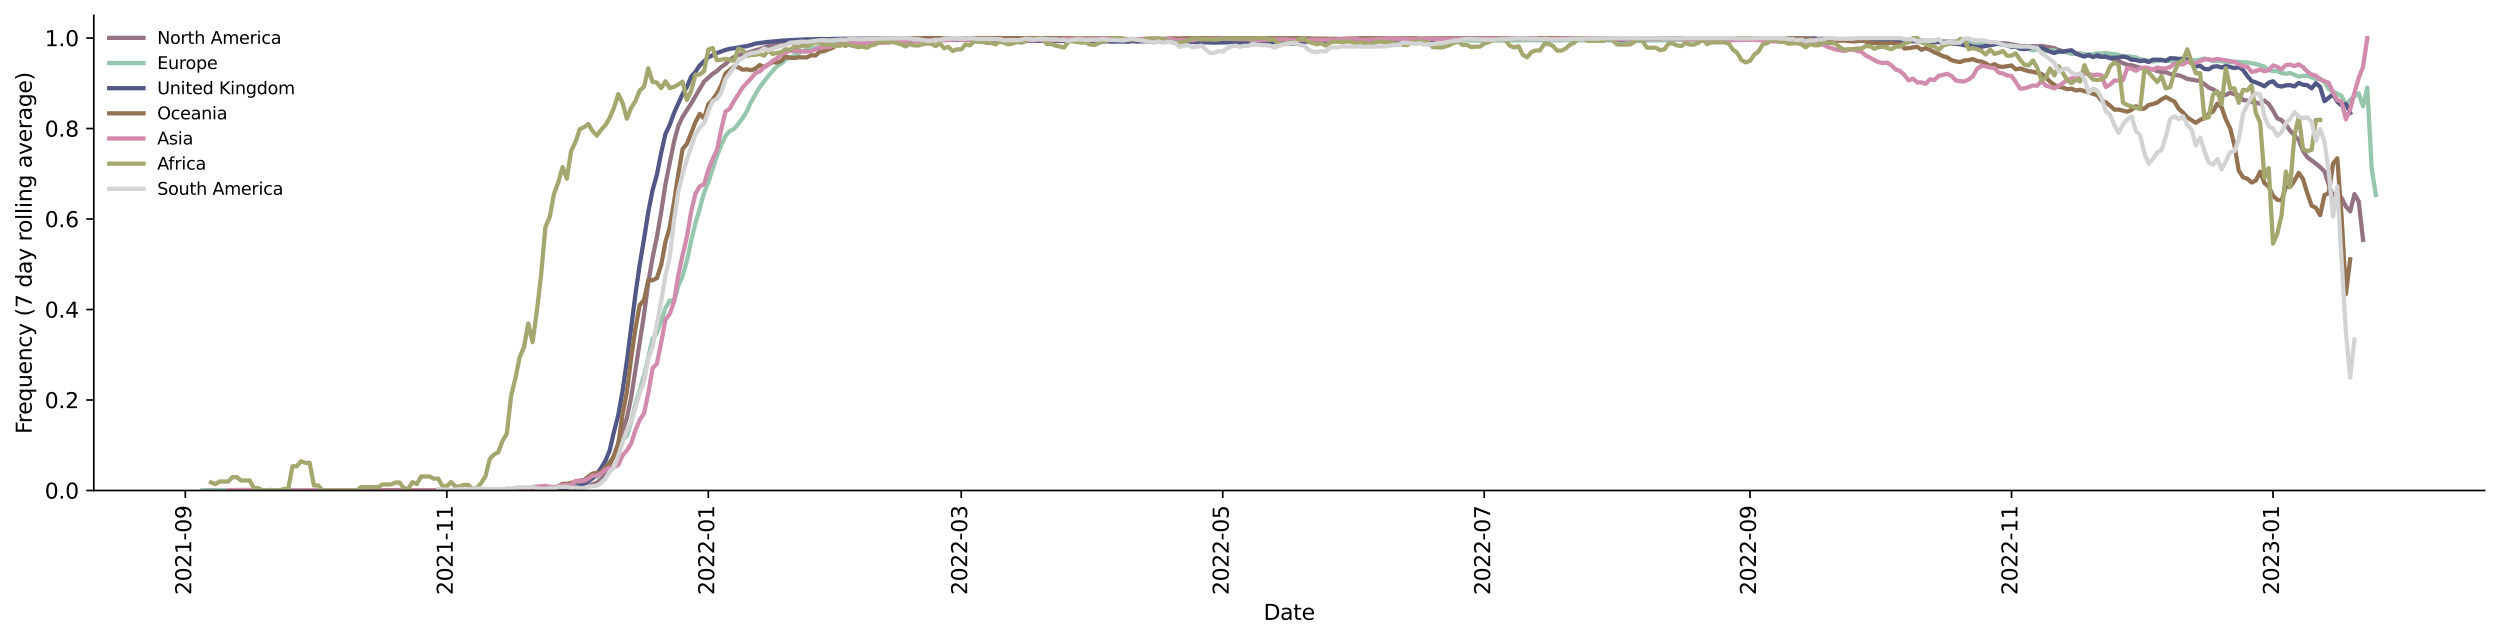 <?xml version="1.0" encoding="utf-8" standalone="no"?>
<!DOCTYPE svg PUBLIC "-//W3C//DTD SVG 1.1//EN"
  "http://www.w3.org/Graphics/SVG/1.1/DTD/svg11.dtd">
<svg xmlns:xlink="http://www.w3.org/1999/xlink" width="1166.981pt" height="298.621pt" viewBox="0 0 1166.981 298.621" xmlns="http://www.w3.org/2000/svg" version="1.1">
 <defs>
  <style type="text/css">*{stroke-linejoin: round; stroke-linecap: butt}</style>
 </defs>
 <g id="figure_1">
  <g id="patch_1">
   <path d="M 0 298.621 
L 1166.981 298.621 
L 1166.981 0 
L 0 0 
z
" style="fill: #ffffff"/>
  </g>
  <g id="axes_1">
   <g id="patch_2">
    <path d="M 43.781 228.96 
L 1159.781 228.96 
L 1159.781 7.2 
L 43.781 7.2 
z
" style="fill: #ffffff"/>
   </g>
   <g id="matplotlib.axis_1">
    <g id="xtick_1">
     <g id="line2d_1">
      <defs>
       <path id="mdae3933aa0" d="M 0 0 
L 0 3.5 
" style="stroke: #000000; stroke-width: 0.8"/>
      </defs>
      <g>
       <use xlink:href="#mdae3933aa0" x="86.504" y="228.96" style="stroke: #000000; stroke-width: 0.8"/>
      </g>
     </g>
     <g id="text_1">
      <!-- 2021-09 -->
      <g transform="translate(89.264 277.743)rotate(-90)scale(0.1 -0.1)">
       <defs>
        <path id="DejaVuSans-32" d="M 1228 531 
L 3431 531 
L 3431 0 
L 469 0 
L 469 531 
Q 828 903 1448 1529 
Q 2069 2156 2228 2338 
Q 2531 2678 2651 2914 
Q 2772 3150 2772 3378 
Q 2772 3750 2511 3984 
Q 2250 4219 1831 4219 
Q 1534 4219 1204 4116 
Q 875 4013 500 3803 
L 500 4441 
Q 881 4594 1212 4672 
Q 1544 4750 1819 4750 
Q 2544 4750 2975 4387 
Q 3406 4025 3406 3419 
Q 3406 3131 3298 2873 
Q 3191 2616 2906 2266 
Q 2828 2175 2409 1742 
Q 1991 1309 1228 531 
z
" transform="scale(0.016)"/>
        <path id="DejaVuSans-30" d="M 2034 4250 
Q 1547 4250 1301 3770 
Q 1056 3291 1056 2328 
Q 1056 1369 1301 889 
Q 1547 409 2034 409 
Q 2525 409 2770 889 
Q 3016 1369 3016 2328 
Q 3016 3291 2770 3770 
Q 2525 4250 2034 4250 
z
M 2034 4750 
Q 2819 4750 3233 4129 
Q 3647 3509 3647 2328 
Q 3647 1150 3233 529 
Q 2819 -91 2034 -91 
Q 1250 -91 836 529 
Q 422 1150 422 2328 
Q 422 3509 836 4129 
Q 1250 4750 2034 4750 
z
" transform="scale(0.016)"/>
        <path id="DejaVuSans-31" d="M 794 531 
L 1825 531 
L 1825 4091 
L 703 3866 
L 703 4441 
L 1819 4666 
L 2450 4666 
L 2450 531 
L 3481 531 
L 3481 0 
L 794 0 
L 794 531 
z
" transform="scale(0.016)"/>
        <path id="DejaVuSans-2d" d="M 313 2009 
L 1997 2009 
L 1997 1497 
L 313 1497 
L 313 2009 
z
" transform="scale(0.016)"/>
        <path id="DejaVuSans-39" d="M 703 97 
L 703 672 
Q 941 559 1184 500 
Q 1428 441 1663 441 
Q 2288 441 2617 861 
Q 2947 1281 2994 2138 
Q 2813 1869 2534 1725 
Q 2256 1581 1919 1581 
Q 1219 1581 811 2004 
Q 403 2428 403 3163 
Q 403 3881 828 4315 
Q 1253 4750 1959 4750 
Q 2769 4750 3195 4129 
Q 3622 3509 3622 2328 
Q 3622 1225 3098 567 
Q 2575 -91 1691 -91 
Q 1453 -91 1209 -44 
Q 966 3 703 97 
z
M 1959 2075 
Q 2384 2075 2632 2365 
Q 2881 2656 2881 3163 
Q 2881 3666 2632 3958 
Q 2384 4250 1959 4250 
Q 1534 4250 1286 3958 
Q 1038 3666 1038 3163 
Q 1038 2656 1286 2365 
Q 1534 2075 1959 2075 
z
" transform="scale(0.016)"/>
       </defs>
       <use xlink:href="#DejaVuSans-32"/>
       <use xlink:href="#DejaVuSans-30" x="63.623"/>
       <use xlink:href="#DejaVuSans-32" x="127.246"/>
       <use xlink:href="#DejaVuSans-31" x="190.869"/>
       <use xlink:href="#DejaVuSans-2d" x="254.492"/>
       <use xlink:href="#DejaVuSans-30" x="290.576"/>
       <use xlink:href="#DejaVuSans-39" x="354.199"/>
      </g>
     </g>
    </g>
    <g id="xtick_2">
     <g id="line2d_2">
      <g>
       <use xlink:href="#mdae3933aa0" x="208.57" y="228.96" style="stroke: #000000; stroke-width: 0.8"/>
      </g>
     </g>
     <g id="text_2">
      <!-- 2021-11 -->
      <g transform="translate(211.329 277.743)rotate(-90)scale(0.1 -0.1)">
       <use xlink:href="#DejaVuSans-32"/>
       <use xlink:href="#DejaVuSans-30" x="63.623"/>
       <use xlink:href="#DejaVuSans-32" x="127.246"/>
       <use xlink:href="#DejaVuSans-31" x="190.869"/>
       <use xlink:href="#DejaVuSans-2d" x="254.492"/>
       <use xlink:href="#DejaVuSans-31" x="290.576"/>
       <use xlink:href="#DejaVuSans-31" x="354.199"/>
      </g>
     </g>
    </g>
    <g id="xtick_3">
     <g id="line2d_3">
      <g>
       <use xlink:href="#mdae3933aa0" x="330.635" y="228.96" style="stroke: #000000; stroke-width: 0.8"/>
      </g>
     </g>
     <g id="text_3">
      <!-- 2022-01 -->
      <g transform="translate(333.395 277.743)rotate(-90)scale(0.1 -0.1)">
       <use xlink:href="#DejaVuSans-32"/>
       <use xlink:href="#DejaVuSans-30" x="63.623"/>
       <use xlink:href="#DejaVuSans-32" x="127.246"/>
       <use xlink:href="#DejaVuSans-32" x="190.869"/>
       <use xlink:href="#DejaVuSans-2d" x="254.492"/>
       <use xlink:href="#DejaVuSans-30" x="290.576"/>
       <use xlink:href="#DejaVuSans-31" x="354.199"/>
      </g>
     </g>
    </g>
    <g id="xtick_4">
     <g id="line2d_4">
      <g>
       <use xlink:href="#mdae3933aa0" x="448.699" y="228.96" style="stroke: #000000; stroke-width: 0.8"/>
      </g>
     </g>
     <g id="text_4">
      <!-- 2022-03 -->
      <g transform="translate(451.458 277.743)rotate(-90)scale(0.1 -0.1)">
       <defs>
        <path id="DejaVuSans-33" d="M 2597 2516 
Q 3050 2419 3304 2112 
Q 3559 1806 3559 1356 
Q 3559 666 3084 287 
Q 2609 -91 1734 -91 
Q 1441 -91 1130 -33 
Q 819 25 488 141 
L 488 750 
Q 750 597 1062 519 
Q 1375 441 1716 441 
Q 2309 441 2620 675 
Q 2931 909 2931 1356 
Q 2931 1769 2642 2001 
Q 2353 2234 1838 2234 
L 1294 2234 
L 1294 2753 
L 1863 2753 
Q 2328 2753 2575 2939 
Q 2822 3125 2822 3475 
Q 2822 3834 2567 4026 
Q 2313 4219 1838 4219 
Q 1578 4219 1281 4162 
Q 984 4106 628 3988 
L 628 4550 
Q 988 4650 1302 4700 
Q 1616 4750 1894 4750 
Q 2613 4750 3031 4423 
Q 3450 4097 3450 3541 
Q 3450 3153 3228 2886 
Q 3006 2619 2597 2516 
z
" transform="scale(0.016)"/>
       </defs>
       <use xlink:href="#DejaVuSans-32"/>
       <use xlink:href="#DejaVuSans-30" x="63.623"/>
       <use xlink:href="#DejaVuSans-32" x="127.246"/>
       <use xlink:href="#DejaVuSans-32" x="190.869"/>
       <use xlink:href="#DejaVuSans-2d" x="254.492"/>
       <use xlink:href="#DejaVuSans-30" x="290.576"/>
       <use xlink:href="#DejaVuSans-33" x="354.199"/>
      </g>
     </g>
    </g>
    <g id="xtick_5">
     <g id="line2d_5">
      <g>
       <use xlink:href="#mdae3933aa0" x="570.765" y="228.96" style="stroke: #000000; stroke-width: 0.8"/>
      </g>
     </g>
     <g id="text_5">
      <!-- 2022-05 -->
      <g transform="translate(573.524 277.743)rotate(-90)scale(0.1 -0.1)">
       <defs>
        <path id="DejaVuSans-35" d="M 691 4666 
L 3169 4666 
L 3169 4134 
L 1269 4134 
L 1269 2991 
Q 1406 3038 1543 3061 
Q 1681 3084 1819 3084 
Q 2600 3084 3056 2656 
Q 3513 2228 3513 1497 
Q 3513 744 3044 326 
Q 2575 -91 1722 -91 
Q 1428 -91 1123 -41 
Q 819 9 494 109 
L 494 744 
Q 775 591 1075 516 
Q 1375 441 1709 441 
Q 2250 441 2565 725 
Q 2881 1009 2881 1497 
Q 2881 1984 2565 2268 
Q 2250 2553 1709 2553 
Q 1456 2553 1204 2497 
Q 953 2441 691 2322 
L 691 4666 
z
" transform="scale(0.016)"/>
       </defs>
       <use xlink:href="#DejaVuSans-32"/>
       <use xlink:href="#DejaVuSans-30" x="63.623"/>
       <use xlink:href="#DejaVuSans-32" x="127.246"/>
       <use xlink:href="#DejaVuSans-32" x="190.869"/>
       <use xlink:href="#DejaVuSans-2d" x="254.492"/>
       <use xlink:href="#DejaVuSans-30" x="290.576"/>
       <use xlink:href="#DejaVuSans-35" x="354.199"/>
      </g>
     </g>
    </g>
    <g id="xtick_6">
     <g id="line2d_6">
      <g>
       <use xlink:href="#mdae3933aa0" x="692.83" y="228.96" style="stroke: #000000; stroke-width: 0.8"/>
      </g>
     </g>
     <g id="text_6">
      <!-- 2022-07 -->
      <g transform="translate(695.59 277.743)rotate(-90)scale(0.1 -0.1)">
       <defs>
        <path id="DejaVuSans-37" d="M 525 4666 
L 3525 4666 
L 3525 4397 
L 1831 0 
L 1172 0 
L 2766 4134 
L 525 4134 
L 525 4666 
z
" transform="scale(0.016)"/>
       </defs>
       <use xlink:href="#DejaVuSans-32"/>
       <use xlink:href="#DejaVuSans-30" x="63.623"/>
       <use xlink:href="#DejaVuSans-32" x="127.246"/>
       <use xlink:href="#DejaVuSans-32" x="190.869"/>
       <use xlink:href="#DejaVuSans-2d" x="254.492"/>
       <use xlink:href="#DejaVuSans-30" x="290.576"/>
       <use xlink:href="#DejaVuSans-37" x="354.199"/>
      </g>
     </g>
    </g>
    <g id="xtick_7">
     <g id="line2d_7">
      <g>
       <use xlink:href="#mdae3933aa0" x="816.897" y="228.96" style="stroke: #000000; stroke-width: 0.8"/>
      </g>
     </g>
     <g id="text_7">
      <!-- 2022-09 -->
      <g transform="translate(819.656 277.743)rotate(-90)scale(0.1 -0.1)">
       <use xlink:href="#DejaVuSans-32"/>
       <use xlink:href="#DejaVuSans-30" x="63.623"/>
       <use xlink:href="#DejaVuSans-32" x="127.246"/>
       <use xlink:href="#DejaVuSans-32" x="190.869"/>
       <use xlink:href="#DejaVuSans-2d" x="254.492"/>
       <use xlink:href="#DejaVuSans-30" x="290.576"/>
       <use xlink:href="#DejaVuSans-39" x="354.199"/>
      </g>
     </g>
    </g>
    <g id="xtick_8">
     <g id="line2d_8">
      <g>
       <use xlink:href="#mdae3933aa0" x="938.963" y="228.96" style="stroke: #000000; stroke-width: 0.8"/>
      </g>
     </g>
     <g id="text_8">
      <!-- 2022-11 -->
      <g transform="translate(941.722 277.743)rotate(-90)scale(0.1 -0.1)">
       <use xlink:href="#DejaVuSans-32"/>
       <use xlink:href="#DejaVuSans-30" x="63.623"/>
       <use xlink:href="#DejaVuSans-32" x="127.246"/>
       <use xlink:href="#DejaVuSans-32" x="190.869"/>
       <use xlink:href="#DejaVuSans-2d" x="254.492"/>
       <use xlink:href="#DejaVuSans-31" x="290.576"/>
       <use xlink:href="#DejaVuSans-31" x="354.199"/>
      </g>
     </g>
    </g>
    <g id="xtick_9">
     <g id="line2d_9">
      <g>
       <use xlink:href="#mdae3933aa0" x="1061.028" y="228.96" style="stroke: #000000; stroke-width: 0.8"/>
      </g>
     </g>
     <g id="text_9">
      <!-- 2023-01 -->
      <g transform="translate(1063.788 277.743)rotate(-90)scale(0.1 -0.1)">
       <use xlink:href="#DejaVuSans-32"/>
       <use xlink:href="#DejaVuSans-30" x="63.623"/>
       <use xlink:href="#DejaVuSans-32" x="127.246"/>
       <use xlink:href="#DejaVuSans-33" x="190.869"/>
       <use xlink:href="#DejaVuSans-2d" x="254.492"/>
       <use xlink:href="#DejaVuSans-30" x="290.576"/>
       <use xlink:href="#DejaVuSans-31" x="354.199"/>
      </g>
     </g>
    </g>
    <g id="text_10">
     <!-- Date -->
     <g transform="translate(589.83 289.341)scale(0.1 -0.1)">
      <defs>
       <path id="DejaVuSans-44" d="M 1259 4147 
L 1259 519 
L 2022 519 
Q 2988 519 3436 956 
Q 3884 1394 3884 2338 
Q 3884 3275 3436 3711 
Q 2988 4147 2022 4147 
L 1259 4147 
z
M 628 4666 
L 1925 4666 
Q 3281 4666 3915 4102 
Q 4550 3538 4550 2338 
Q 4550 1131 3912 565 
Q 3275 0 1925 0 
L 628 0 
L 628 4666 
z
" transform="scale(0.016)"/>
       <path id="DejaVuSans-61" d="M 2194 1759 
Q 1497 1759 1228 1600 
Q 959 1441 959 1056 
Q 959 750 1161 570 
Q 1363 391 1709 391 
Q 2188 391 2477 730 
Q 2766 1069 2766 1631 
L 2766 1759 
L 2194 1759 
z
M 3341 1997 
L 3341 0 
L 2766 0 
L 2766 531 
Q 2569 213 2275 61 
Q 1981 -91 1556 -91 
Q 1019 -91 701 211 
Q 384 513 384 1019 
Q 384 1609 779 1909 
Q 1175 2209 1959 2209 
L 2766 2209 
L 2766 2266 
Q 2766 2663 2505 2880 
Q 2244 3097 1772 3097 
Q 1472 3097 1187 3025 
Q 903 2953 641 2809 
L 641 3341 
Q 956 3463 1253 3523 
Q 1550 3584 1831 3584 
Q 2591 3584 2966 3190 
Q 3341 2797 3341 1997 
z
" transform="scale(0.016)"/>
       <path id="DejaVuSans-74" d="M 1172 4494 
L 1172 3500 
L 2356 3500 
L 2356 3053 
L 1172 3053 
L 1172 1153 
Q 1172 725 1289 603 
Q 1406 481 1766 481 
L 2356 481 
L 2356 0 
L 1766 0 
Q 1100 0 847 248 
Q 594 497 594 1153 
L 594 3053 
L 172 3053 
L 172 3500 
L 594 3500 
L 594 4494 
L 1172 4494 
z
" transform="scale(0.016)"/>
       <path id="DejaVuSans-65" d="M 3597 1894 
L 3597 1613 
L 953 1613 
Q 991 1019 1311 708 
Q 1631 397 2203 397 
Q 2534 397 2845 478 
Q 3156 559 3463 722 
L 3463 178 
Q 3153 47 2828 -22 
Q 2503 -91 2169 -91 
Q 1331 -91 842 396 
Q 353 884 353 1716 
Q 353 2575 817 3079 
Q 1281 3584 2069 3584 
Q 2775 3584 3186 3129 
Q 3597 2675 3597 1894 
z
M 3022 2063 
Q 3016 2534 2758 2815 
Q 2500 3097 2075 3097 
Q 1594 3097 1305 2825 
Q 1016 2553 972 2059 
L 3022 2063 
z
" transform="scale(0.016)"/>
      </defs>
      <use xlink:href="#DejaVuSans-44"/>
      <use xlink:href="#DejaVuSans-61" x="77.002"/>
      <use xlink:href="#DejaVuSans-74" x="138.281"/>
      <use xlink:href="#DejaVuSans-65" x="177.49"/>
     </g>
    </g>
   </g>
   <g id="matplotlib.axis_2">
    <g id="ytick_1">
     <g id="line2d_10">
      <defs>
       <path id="m559eae7e20" d="M 0 0 
L -3.5 0 
" style="stroke: #000000; stroke-width: 0.8"/>
      </defs>
      <g>
       <use xlink:href="#m559eae7e20" x="43.781" y="228.96" style="stroke: #000000; stroke-width: 0.8"/>
      </g>
     </g>
     <g id="text_11">
      <!-- 0.0 -->
      <g transform="translate(20.878 232.759)scale(0.1 -0.1)">
       <defs>
        <path id="DejaVuSans-2e" d="M 684 794 
L 1344 794 
L 1344 0 
L 684 0 
L 684 794 
z
" transform="scale(0.016)"/>
       </defs>
       <use xlink:href="#DejaVuSans-30"/>
       <use xlink:href="#DejaVuSans-2e" x="63.623"/>
       <use xlink:href="#DejaVuSans-30" x="95.41"/>
      </g>
     </g>
    </g>
    <g id="ytick_2">
     <g id="line2d_11">
      <g>
       <use xlink:href="#m559eae7e20" x="43.781" y="186.72" style="stroke: #000000; stroke-width: 0.8"/>
      </g>
     </g>
     <g id="text_12">
      <!-- 0.2 -->
      <g transform="translate(20.878 190.519)scale(0.1 -0.1)">
       <use xlink:href="#DejaVuSans-30"/>
       <use xlink:href="#DejaVuSans-2e" x="63.623"/>
       <use xlink:href="#DejaVuSans-32" x="95.41"/>
      </g>
     </g>
    </g>
    <g id="ytick_3">
     <g id="line2d_12">
      <g>
       <use xlink:href="#m559eae7e20" x="43.781" y="144.48" style="stroke: #000000; stroke-width: 0.8"/>
      </g>
     </g>
     <g id="text_13">
      <!-- 0.4 -->
      <g transform="translate(20.878 148.279)scale(0.1 -0.1)">
       <defs>
        <path id="DejaVuSans-34" d="M 2419 4116 
L 825 1625 
L 2419 1625 
L 2419 4116 
z
M 2253 4666 
L 3047 4666 
L 3047 1625 
L 3713 1625 
L 3713 1100 
L 3047 1100 
L 3047 0 
L 2419 0 
L 2419 1100 
L 313 1100 
L 313 1709 
L 2253 4666 
z
" transform="scale(0.016)"/>
       </defs>
       <use xlink:href="#DejaVuSans-30"/>
       <use xlink:href="#DejaVuSans-2e" x="63.623"/>
       <use xlink:href="#DejaVuSans-34" x="95.41"/>
      </g>
     </g>
    </g>
    <g id="ytick_4">
     <g id="line2d_13">
      <g>
       <use xlink:href="#m559eae7e20" x="43.781" y="102.24" style="stroke: #000000; stroke-width: 0.8"/>
      </g>
     </g>
     <g id="text_14">
      <!-- 0.6 -->
      <g transform="translate(20.878 106.039)scale(0.1 -0.1)">
       <defs>
        <path id="DejaVuSans-36" d="M 2113 2584 
Q 1688 2584 1439 2293 
Q 1191 2003 1191 1497 
Q 1191 994 1439 701 
Q 1688 409 2113 409 
Q 2538 409 2786 701 
Q 3034 994 3034 1497 
Q 3034 2003 2786 2293 
Q 2538 2584 2113 2584 
z
M 3366 4563 
L 3366 3988 
Q 3128 4100 2886 4159 
Q 2644 4219 2406 4219 
Q 1781 4219 1451 3797 
Q 1122 3375 1075 2522 
Q 1259 2794 1537 2939 
Q 1816 3084 2150 3084 
Q 2853 3084 3261 2657 
Q 3669 2231 3669 1497 
Q 3669 778 3244 343 
Q 2819 -91 2113 -91 
Q 1303 -91 875 529 
Q 447 1150 447 2328 
Q 447 3434 972 4092 
Q 1497 4750 2381 4750 
Q 2619 4750 2861 4703 
Q 3103 4656 3366 4563 
z
" transform="scale(0.016)"/>
       </defs>
       <use xlink:href="#DejaVuSans-30"/>
       <use xlink:href="#DejaVuSans-2e" x="63.623"/>
       <use xlink:href="#DejaVuSans-36" x="95.41"/>
      </g>
     </g>
    </g>
    <g id="ytick_5">
     <g id="line2d_14">
      <g>
       <use xlink:href="#m559eae7e20" x="43.781" y="60" style="stroke: #000000; stroke-width: 0.8"/>
      </g>
     </g>
     <g id="text_15">
      <!-- 0.8 -->
      <g transform="translate(20.878 63.799)scale(0.1 -0.1)">
       <defs>
        <path id="DejaVuSans-38" d="M 2034 2216 
Q 1584 2216 1326 1975 
Q 1069 1734 1069 1313 
Q 1069 891 1326 650 
Q 1584 409 2034 409 
Q 2484 409 2743 651 
Q 3003 894 3003 1313 
Q 3003 1734 2745 1975 
Q 2488 2216 2034 2216 
z
M 1403 2484 
Q 997 2584 770 2862 
Q 544 3141 544 3541 
Q 544 4100 942 4425 
Q 1341 4750 2034 4750 
Q 2731 4750 3128 4425 
Q 3525 4100 3525 3541 
Q 3525 3141 3298 2862 
Q 3072 2584 2669 2484 
Q 3125 2378 3379 2068 
Q 3634 1759 3634 1313 
Q 3634 634 3220 271 
Q 2806 -91 2034 -91 
Q 1263 -91 848 271 
Q 434 634 434 1313 
Q 434 1759 690 2068 
Q 947 2378 1403 2484 
z
M 1172 3481 
Q 1172 3119 1398 2916 
Q 1625 2713 2034 2713 
Q 2441 2713 2670 2916 
Q 2900 3119 2900 3481 
Q 2900 3844 2670 4047 
Q 2441 4250 2034 4250 
Q 1625 4250 1398 4047 
Q 1172 3844 1172 3481 
z
" transform="scale(0.016)"/>
       </defs>
       <use xlink:href="#DejaVuSans-30"/>
       <use xlink:href="#DejaVuSans-2e" x="63.623"/>
       <use xlink:href="#DejaVuSans-38" x="95.41"/>
      </g>
     </g>
    </g>
    <g id="ytick_6">
     <g id="line2d_15">
      <g>
       <use xlink:href="#m559eae7e20" x="43.781" y="17.76" style="stroke: #000000; stroke-width: 0.8"/>
      </g>
     </g>
     <g id="text_16">
      <!-- 1.0 -->
      <g transform="translate(20.878 21.559)scale(0.1 -0.1)">
       <use xlink:href="#DejaVuSans-31"/>
       <use xlink:href="#DejaVuSans-2e" x="63.623"/>
       <use xlink:href="#DejaVuSans-30" x="95.41"/>
      </g>
     </g>
    </g>
    <g id="text_17">
     <!-- Frequency (7 day rolling average) -->
     <g transform="translate(14.798 202.529)rotate(-90)scale(0.1 -0.1)">
      <defs>
       <path id="DejaVuSans-46" d="M 628 4666 
L 3309 4666 
L 3309 4134 
L 1259 4134 
L 1259 2759 
L 3109 2759 
L 3109 2228 
L 1259 2228 
L 1259 0 
L 628 0 
L 628 4666 
z
" transform="scale(0.016)"/>
       <path id="DejaVuSans-72" d="M 2631 2963 
Q 2534 3019 2420 3045 
Q 2306 3072 2169 3072 
Q 1681 3072 1420 2755 
Q 1159 2438 1159 1844 
L 1159 0 
L 581 0 
L 581 3500 
L 1159 3500 
L 1159 2956 
Q 1341 3275 1631 3429 
Q 1922 3584 2338 3584 
Q 2397 3584 2469 3576 
Q 2541 3569 2628 3553 
L 2631 2963 
z
" transform="scale(0.016)"/>
       <path id="DejaVuSans-71" d="M 947 1747 
Q 947 1113 1208 752 
Q 1469 391 1925 391 
Q 2381 391 2643 752 
Q 2906 1113 2906 1747 
Q 2906 2381 2643 2742 
Q 2381 3103 1925 3103 
Q 1469 3103 1208 2742 
Q 947 2381 947 1747 
z
M 2906 525 
Q 2725 213 2448 61 
Q 2172 -91 1784 -91 
Q 1150 -91 751 415 
Q 353 922 353 1747 
Q 353 2572 751 3078 
Q 1150 3584 1784 3584 
Q 2172 3584 2448 3432 
Q 2725 3281 2906 2969 
L 2906 3500 
L 3481 3500 
L 3481 -1331 
L 2906 -1331 
L 2906 525 
z
" transform="scale(0.016)"/>
       <path id="DejaVuSans-75" d="M 544 1381 
L 544 3500 
L 1119 3500 
L 1119 1403 
Q 1119 906 1312 657 
Q 1506 409 1894 409 
Q 2359 409 2629 706 
Q 2900 1003 2900 1516 
L 2900 3500 
L 3475 3500 
L 3475 0 
L 2900 0 
L 2900 538 
Q 2691 219 2414 64 
Q 2138 -91 1772 -91 
Q 1169 -91 856 284 
Q 544 659 544 1381 
z
M 1991 3584 
L 1991 3584 
z
" transform="scale(0.016)"/>
       <path id="DejaVuSans-6e" d="M 3513 2113 
L 3513 0 
L 2938 0 
L 2938 2094 
Q 2938 2591 2744 2837 
Q 2550 3084 2163 3084 
Q 1697 3084 1428 2787 
Q 1159 2491 1159 1978 
L 1159 0 
L 581 0 
L 581 3500 
L 1159 3500 
L 1159 2956 
Q 1366 3272 1645 3428 
Q 1925 3584 2291 3584 
Q 2894 3584 3203 3211 
Q 3513 2838 3513 2113 
z
" transform="scale(0.016)"/>
       <path id="DejaVuSans-63" d="M 3122 3366 
L 3122 2828 
Q 2878 2963 2633 3030 
Q 2388 3097 2138 3097 
Q 1578 3097 1268 2742 
Q 959 2388 959 1747 
Q 959 1106 1268 751 
Q 1578 397 2138 397 
Q 2388 397 2633 464 
Q 2878 531 3122 666 
L 3122 134 
Q 2881 22 2623 -34 
Q 2366 -91 2075 -91 
Q 1284 -91 818 406 
Q 353 903 353 1747 
Q 353 2603 823 3093 
Q 1294 3584 2113 3584 
Q 2378 3584 2631 3529 
Q 2884 3475 3122 3366 
z
" transform="scale(0.016)"/>
       <path id="DejaVuSans-79" d="M 2059 -325 
Q 1816 -950 1584 -1140 
Q 1353 -1331 966 -1331 
L 506 -1331 
L 506 -850 
L 844 -850 
Q 1081 -850 1212 -737 
Q 1344 -625 1503 -206 
L 1606 56 
L 191 3500 
L 800 3500 
L 1894 763 
L 2988 3500 
L 3597 3500 
L 2059 -325 
z
" transform="scale(0.016)"/>
       <path id="DejaVuSans-20" transform="scale(0.016)"/>
       <path id="DejaVuSans-28" d="M 1984 4856 
Q 1566 4138 1362 3434 
Q 1159 2731 1159 2009 
Q 1159 1288 1364 580 
Q 1569 -128 1984 -844 
L 1484 -844 
Q 1016 -109 783 600 
Q 550 1309 550 2009 
Q 550 2706 781 3412 
Q 1013 4119 1484 4856 
L 1984 4856 
z
" transform="scale(0.016)"/>
       <path id="DejaVuSans-64" d="M 2906 2969 
L 2906 4863 
L 3481 4863 
L 3481 0 
L 2906 0 
L 2906 525 
Q 2725 213 2448 61 
Q 2172 -91 1784 -91 
Q 1150 -91 751 415 
Q 353 922 353 1747 
Q 353 2572 751 3078 
Q 1150 3584 1784 3584 
Q 2172 3584 2448 3432 
Q 2725 3281 2906 2969 
z
M 947 1747 
Q 947 1113 1208 752 
Q 1469 391 1925 391 
Q 2381 391 2643 752 
Q 2906 1113 2906 1747 
Q 2906 2381 2643 2742 
Q 2381 3103 1925 3103 
Q 1469 3103 1208 2742 
Q 947 2381 947 1747 
z
" transform="scale(0.016)"/>
       <path id="DejaVuSans-6f" d="M 1959 3097 
Q 1497 3097 1228 2736 
Q 959 2375 959 1747 
Q 959 1119 1226 758 
Q 1494 397 1959 397 
Q 2419 397 2687 759 
Q 2956 1122 2956 1747 
Q 2956 2369 2687 2733 
Q 2419 3097 1959 3097 
z
M 1959 3584 
Q 2709 3584 3137 3096 
Q 3566 2609 3566 1747 
Q 3566 888 3137 398 
Q 2709 -91 1959 -91 
Q 1206 -91 779 398 
Q 353 888 353 1747 
Q 353 2609 779 3096 
Q 1206 3584 1959 3584 
z
" transform="scale(0.016)"/>
       <path id="DejaVuSans-6c" d="M 603 4863 
L 1178 4863 
L 1178 0 
L 603 0 
L 603 4863 
z
" transform="scale(0.016)"/>
       <path id="DejaVuSans-69" d="M 603 3500 
L 1178 3500 
L 1178 0 
L 603 0 
L 603 3500 
z
M 603 4863 
L 1178 4863 
L 1178 4134 
L 603 4134 
L 603 4863 
z
" transform="scale(0.016)"/>
       <path id="DejaVuSans-67" d="M 2906 1791 
Q 2906 2416 2648 2759 
Q 2391 3103 1925 3103 
Q 1463 3103 1205 2759 
Q 947 2416 947 1791 
Q 947 1169 1205 825 
Q 1463 481 1925 481 
Q 2391 481 2648 825 
Q 2906 1169 2906 1791 
z
M 3481 434 
Q 3481 -459 3084 -895 
Q 2688 -1331 1869 -1331 
Q 1566 -1331 1297 -1286 
Q 1028 -1241 775 -1147 
L 775 -588 
Q 1028 -725 1275 -790 
Q 1522 -856 1778 -856 
Q 2344 -856 2625 -561 
Q 2906 -266 2906 331 
L 2906 616 
Q 2728 306 2450 153 
Q 2172 0 1784 0 
Q 1141 0 747 490 
Q 353 981 353 1791 
Q 353 2603 747 3093 
Q 1141 3584 1784 3584 
Q 2172 3584 2450 3431 
Q 2728 3278 2906 2969 
L 2906 3500 
L 3481 3500 
L 3481 434 
z
" transform="scale(0.016)"/>
       <path id="DejaVuSans-76" d="M 191 3500 
L 800 3500 
L 1894 563 
L 2988 3500 
L 3597 3500 
L 2284 0 
L 1503 0 
L 191 3500 
z
" transform="scale(0.016)"/>
       <path id="DejaVuSans-29" d="M 513 4856 
L 1013 4856 
Q 1481 4119 1714 3412 
Q 1947 2706 1947 2009 
Q 1947 1309 1714 600 
Q 1481 -109 1013 -844 
L 513 -844 
Q 928 -128 1133 580 
Q 1338 1288 1338 2009 
Q 1338 2731 1133 3434 
Q 928 4138 513 4856 
z
" transform="scale(0.016)"/>
      </defs>
      <use xlink:href="#DejaVuSans-46"/>
      <use xlink:href="#DejaVuSans-72" x="50.27"/>
      <use xlink:href="#DejaVuSans-65" x="89.133"/>
      <use xlink:href="#DejaVuSans-71" x="150.656"/>
      <use xlink:href="#DejaVuSans-75" x="214.133"/>
      <use xlink:href="#DejaVuSans-65" x="277.512"/>
      <use xlink:href="#DejaVuSans-6e" x="339.035"/>
      <use xlink:href="#DejaVuSans-63" x="402.414"/>
      <use xlink:href="#DejaVuSans-79" x="457.395"/>
      <use xlink:href="#DejaVuSans-20" x="516.574"/>
      <use xlink:href="#DejaVuSans-28" x="548.361"/>
      <use xlink:href="#DejaVuSans-37" x="587.375"/>
      <use xlink:href="#DejaVuSans-20" x="650.998"/>
      <use xlink:href="#DejaVuSans-64" x="682.785"/>
      <use xlink:href="#DejaVuSans-61" x="746.262"/>
      <use xlink:href="#DejaVuSans-79" x="807.541"/>
      <use xlink:href="#DejaVuSans-20" x="866.721"/>
      <use xlink:href="#DejaVuSans-72" x="898.508"/>
      <use xlink:href="#DejaVuSans-6f" x="937.371"/>
      <use xlink:href="#DejaVuSans-6c" x="998.553"/>
      <use xlink:href="#DejaVuSans-6c" x="1026.336"/>
      <use xlink:href="#DejaVuSans-69" x="1054.119"/>
      <use xlink:href="#DejaVuSans-6e" x="1081.902"/>
      <use xlink:href="#DejaVuSans-67" x="1145.281"/>
      <use xlink:href="#DejaVuSans-20" x="1208.758"/>
      <use xlink:href="#DejaVuSans-61" x="1240.545"/>
      <use xlink:href="#DejaVuSans-76" x="1301.824"/>
      <use xlink:href="#DejaVuSans-65" x="1361.004"/>
      <use xlink:href="#DejaVuSans-72" x="1422.527"/>
      <use xlink:href="#DejaVuSans-61" x="1463.641"/>
      <use xlink:href="#DejaVuSans-67" x="1524.92"/>
      <use xlink:href="#DejaVuSans-65" x="1588.396"/>
      <use xlink:href="#DejaVuSans-29" x="1649.92"/>
     </g>
    </g>
   </g>
   <g id="line2d_16">
    <path d="M 96.51 228.956 
L 144.535 228.937 
L 154.541 228.848 
L 164.546 228.943 
L 212.572 228.941 
L 232.583 228.934 
L 240.587 228.829 
L 254.595 228.796 
L 268.602 227.906 
L 270.603 227.599 
L 274.605 226.719 
L 278.608 225.332 
L 280.609 223.668 
L 282.61 220.714 
L 284.611 216.977 
L 286.612 212.539 
L 290.614 201.079 
L 292.615 195.129 
L 294.616 185.598 
L 300.619 146.903 
L 302.62 131.804 
L 304.621 120.22 
L 306.623 110.691 
L 308.624 98.996 
L 310.625 85.987 
L 314.627 66.155 
L 316.628 58.782 
L 318.629 54.532 
L 322.631 48.312 
L 328.634 38.087 
L 332.637 34.485 
L 334.638 33.183 
L 336.639 31.284 
L 338.64 29.926 
L 340.641 27.808 
L 342.642 26.603 
L 344.643 25.617 
L 346.644 25.285 
L 348.645 24.811 
L 352.647 23.451 
L 354.648 22.931 
L 358.651 21.422 
L 366.655 20.05 
L 374.659 19.544 
L 380.662 19.197 
L 388.667 18.633 
L 390.668 18.553 
L 392.669 18.715 
L 400.673 18.525 
L 402.674 18.244 
L 406.676 18.203 
L 424.686 18.082 
L 432.69 18.07 
L 458.704 18.441 
L 462.706 18.309 
L 466.709 18.518 
L 472.712 19.187 
L 474.713 19.158 
L 482.717 18.315 
L 492.723 18.316 
L 494.724 18.221 
L 502.728 18.443 
L 506.73 18.597 
L 508.731 18.442 
L 512.733 18.525 
L 518.737 18.434 
L 544.751 18.492 
L 550.754 18.893 
L 554.756 18.937 
L 560.759 18.836 
L 566.762 19.003 
L 568.763 19.15 
L 574.767 18.934 
L 576.768 18.915 
L 578.769 18.736 
L 582.771 19.027 
L 588.774 19.068 
L 596.779 18.876 
L 600.781 18.942 
L 602.782 19.091 
L 604.783 19.086 
L 608.785 19.535 
L 610.786 19.516 
L 612.787 19.32 
L 614.788 19.301 
L 616.789 19.079 
L 618.79 19.103 
L 620.791 18.956 
L 630.797 18.929 
L 634.799 18.866 
L 636.8 18.811 
L 638.801 18.58 
L 642.803 18.656 
L 648.807 18.661 
L 652.809 18.661 
L 660.813 18.399 
L 666.816 18.443 
L 670.818 18.346 
L 676.822 18.369 
L 680.824 18.424 
L 684.826 18.234 
L 688.828 18.137 
L 692.83 18.155 
L 720.845 18.117 
L 762.868 18.128 
L 772.873 18.006 
L 776.875 18.073 
L 786.881 18.073 
L 796.886 18.18 
L 798.887 18.244 
L 806.892 18.141 
L 810.894 18.126 
L 822.9 18.288 
L 834.907 18.217 
L 844.912 18.296 
L 850.915 18.148 
L 886.935 18.988 
L 890.937 19.175 
L 898.941 19.067 
L 900.942 19.007 
L 908.946 19.435 
L 916.951 19.45 
L 920.953 19.841 
L 930.958 19.943 
L 932.959 20.123 
L 936.961 20.296 
L 942.965 21.485 
L 944.966 21.456 
L 948.968 21.649 
L 950.969 21.593 
L 952.97 21.416 
L 954.971 21.812 
L 956.972 22.074 
L 958.973 22.49 
L 960.974 23.358 
L 966.978 24.981 
L 968.979 24.925 
L 970.98 24.981 
L 972.981 25.329 
L 974.982 26.051 
L 976.983 25.857 
L 978.984 26.291 
L 982.986 26.549 
L 984.987 27.096 
L 986.988 27.892 
L 988.989 28.547 
L 990.991 29.463 
L 992.992 30.255 
L 994.993 30.453 
L 998.995 31.586 
L 1000.996 31.971 
L 1002.997 32.107 
L 1004.998 32.385 
L 1006.999 33.143 
L 1009 33.616 
L 1011.001 33.714 
L 1013.002 34.507 
L 1015.003 35.058 
L 1017.004 35.145 
L 1019.006 35.868 
L 1021.007 36.853 
L 1027.01 37.815 
L 1029.011 39.24 
L 1031.012 40.849 
L 1033.013 41.698 
L 1035.014 42.954 
L 1037.015 44.381 
L 1039.016 44.296 
L 1041.017 43.272 
L 1043.018 43.991 
L 1045.02 44.465 
L 1047.021 46.691 
L 1049.022 46.87 
L 1051.023 47.619 
L 1053.024 47.837 
L 1055.025 48.471 
L 1057.026 46.953 
L 1059.027 48.525 
L 1061.028 51.623 
L 1063.029 55.243 
L 1065.03 56.105 
L 1067.031 58.235 
L 1069.032 61.019 
L 1073.035 65.393 
L 1075.036 70.429 
L 1077.037 73.395 
L 1081.039 76.364 
L 1083.04 78.051 
L 1085.041 79.994 
L 1087.042 86.306 
L 1089.043 91.457 
L 1091.044 89.796 
L 1093.045 92.453 
L 1095.046 96.381 
L 1097.048 98.66 
L 1099.049 90.599 
L 1101.05 94.068 
L 1103.051 111.983 
L 1103.051 111.983 
" clip-path="url(#p5709726240)" style="fill: none; stroke: #947383; stroke-width: 2; stroke-linecap: square"/>
   </g>
   <g id="line2d_17">
    <path d="M 94.509 228.867 
L 98.511 228.96 
L 100.512 228.806 
L 108.516 228.806 
L 110.517 228.96 
L 116.52 228.96 
L 118.521 228.821 
L 124.525 228.821 
L 126.526 228.646 
L 128.527 228.785 
L 132.529 228.785 
L 134.53 228.577 
L 136.531 228.752 
L 142.534 228.752 
L 144.535 228.96 
L 164.546 228.907 
L 166.547 228.794 
L 172.55 228.847 
L 174.552 228.847 
L 176.553 228.96 
L 190.56 228.89 
L 192.561 228.798 
L 204.568 228.893 
L 234.584 228.851 
L 236.585 228.173 
L 244.589 228.195 
L 246.59 228.84 
L 256.596 228.626 
L 260.598 227.814 
L 262.599 227.26 
L 264.6 226.985 
L 270.603 225.248 
L 272.604 224.337 
L 276.606 222.798 
L 278.608 222.525 
L 280.609 220.664 
L 282.61 218.146 
L 284.611 215.434 
L 286.612 213.091 
L 290.614 205.362 
L 292.615 203.519 
L 294.616 197.054 
L 296.617 188.602 
L 300.619 175.494 
L 304.621 158.112 
L 306.623 155.496 
L 310.625 143.817 
L 312.626 140.228 
L 314.627 140.66 
L 316.628 133.393 
L 318.629 128.891 
L 320.63 121.768 
L 322.631 112.465 
L 324.632 104.087 
L 326.633 97.461 
L 328.634 89.929 
L 330.635 85.079 
L 334.638 72.793 
L 336.639 67.845 
L 338.64 63.514 
L 340.641 61.158 
L 342.642 60.166 
L 344.643 57.805 
L 346.644 55.219 
L 348.645 51.897 
L 350.646 47.447 
L 354.648 40.639 
L 358.651 35.471 
L 360.652 33.091 
L 362.653 31.002 
L 364.654 29.684 
L 366.655 27.89 
L 370.657 25.866 
L 372.658 24.996 
L 374.659 23.762 
L 376.66 23.115 
L 378.661 22.602 
L 380.662 22.245 
L 384.665 21.257 
L 388.667 20.314 
L 390.668 19.971 
L 392.669 19.97 
L 396.671 19.623 
L 400.673 19.573 
L 402.674 19.17 
L 404.675 19.01 
L 412.68 18.908 
L 416.682 18.896 
L 420.684 18.683 
L 428.688 18.494 
L 438.694 18.276 
L 440.695 18.439 
L 456.703 18.492 
L 458.704 18.473 
L 460.705 18.258 
L 504.729 18.24 
L 510.732 18.259 
L 514.734 18.483 
L 520.738 18.567 
L 524.74 18.423 
L 526.741 18.502 
L 530.743 18.37 
L 536.746 18.419 
L 540.748 18.601 
L 544.751 18.641 
L 546.752 18.547 
L 550.754 18.716 
L 552.755 18.894 
L 556.757 18.953 
L 566.762 18.587 
L 570.765 18.761 
L 574.767 18.582 
L 578.769 18.666 
L 580.77 18.599 
L 584.772 18.857 
L 594.777 18.869 
L 596.779 18.93 
L 606.784 18.586 
L 612.787 18.754 
L 616.789 18.731 
L 620.791 18.914 
L 622.793 18.954 
L 624.794 18.854 
L 626.795 18.874 
L 630.797 18.628 
L 632.798 18.629 
L 634.799 18.764 
L 640.802 18.692 
L 644.804 18.653 
L 648.807 18.639 
L 654.81 18.729 
L 656.811 18.823 
L 662.814 18.585 
L 670.818 18.848 
L 680.824 18.689 
L 690.829 18.994 
L 694.831 19.074 
L 696.832 18.947 
L 714.842 18.765 
L 716.843 18.706 
L 722.846 18.911 
L 724.847 18.809 
L 726.848 18.866 
L 732.852 18.728 
L 734.853 18.861 
L 744.858 18.639 
L 758.866 18.902 
L 764.869 19.091 
L 766.87 18.95 
L 780.878 18.716 
L 782.879 18.585 
L 786.881 18.65 
L 788.882 18.809 
L 790.883 18.717 
L 792.884 18.852 
L 794.885 18.726 
L 796.886 18.721 
L 798.887 18.586 
L 800.888 18.645 
L 804.89 18.579 
L 810.894 18.466 
L 812.895 18.379 
L 816.897 18.39 
L 822.9 18.303 
L 826.902 18.479 
L 828.903 18.614 
L 834.907 18.479 
L 838.909 18.276 
L 848.914 18.395 
L 854.917 18.396 
L 860.921 18.634 
L 868.925 18.482 
L 870.926 18.672 
L 886.935 19.112 
L 890.937 19.063 
L 892.938 19.142 
L 894.939 19.044 
L 898.941 19.259 
L 910.947 19.592 
L 918.952 19.467 
L 920.953 19.699 
L 922.954 19.766 
L 924.955 20.039 
L 926.956 20.126 
L 928.957 20.378 
L 932.959 20.595 
L 938.963 21.306 
L 942.965 22.389 
L 944.966 22.315 
L 948.968 23.54 
L 950.969 23.138 
L 952.97 23.342 
L 954.971 23.792 
L 956.972 23.497 
L 958.973 23.53 
L 960.974 24.28 
L 964.977 24.249 
L 966.978 25.084 
L 968.979 25.104 
L 970.98 24.981 
L 972.981 25.439 
L 974.982 25.597 
L 978.984 24.961 
L 980.985 24.914 
L 982.986 24.755 
L 984.987 25.073 
L 986.988 25.263 
L 988.989 25.683 
L 990.991 26.391 
L 992.992 26.257 
L 994.993 26.434 
L 996.994 26.745 
L 998.995 27.679 
L 1000.996 27.927 
L 1004.998 28.692 
L 1006.999 28.367 
L 1011.001 28.075 
L 1013.002 28.5 
L 1015.003 28.303 
L 1017.004 28.982 
L 1019.006 29.174 
L 1021.007 28.496 
L 1023.008 28.204 
L 1027.01 27.968 
L 1029.011 27.265 
L 1031.012 28.009 
L 1033.013 28.473 
L 1037.015 28.521 
L 1039.016 29.062 
L 1041.017 29.052 
L 1043.018 28.896 
L 1045.02 28.879 
L 1047.021 29.129 
L 1049.022 29.104 
L 1053.024 29.868 
L 1057.026 31.082 
L 1059.027 32.658 
L 1061.028 33.212 
L 1063.029 33.189 
L 1065.03 34.13 
L 1067.031 34.408 
L 1069.032 34.083 
L 1073.035 35.743 
L 1075.036 35.421 
L 1077.037 35.391 
L 1079.038 36.104 
L 1081.039 36.953 
L 1083.04 36.593 
L 1085.041 38.167 
L 1087.042 41.654 
L 1093.045 44.826 
L 1095.046 48.899 
L 1097.048 46.762 
L 1099.049 44.877 
L 1101.05 43.592 
L 1103.051 49.644 
L 1105.052 40.877 
L 1107.053 78.327 
L 1109.054 91.053 
L 1109.054 91.053 
" clip-path="url(#p5709726240)" style="fill: none; stroke: #96c6ad; stroke-width: 2; stroke-linecap: square"/>
   </g>
   <g id="line2d_18">
    <path d="M 166.547 228.954 
L 200.566 228.954 
L 254.595 228.849 
L 258.597 228.569 
L 260.598 228.115 
L 264.6 227.751 
L 268.602 227.085 
L 270.603 226.741 
L 272.604 225.826 
L 276.606 223.293 
L 278.608 221.192 
L 280.609 218.442 
L 282.61 215.056 
L 284.611 210.23 
L 286.612 201.489 
L 288.613 193.777 
L 290.614 182.425 
L 292.615 168.665 
L 296.617 137.383 
L 298.618 123.488 
L 300.619 111.61 
L 302.62 98.895 
L 304.621 88.75 
L 306.623 81.568 
L 308.624 71.405 
L 310.625 62.532 
L 312.626 58.256 
L 314.627 52.739 
L 318.629 43.859 
L 320.63 40.632 
L 322.631 35.782 
L 324.632 33.538 
L 326.633 30.542 
L 330.635 26.696 
L 332.637 25.803 
L 334.638 24.758 
L 338.64 23.323 
L 340.641 22.772 
L 342.642 22.519 
L 346.644 21.807 
L 348.645 21.503 
L 350.646 21.009 
L 352.647 20.34 
L 358.651 19.541 
L 362.653 19.234 
L 364.654 19 
L 376.66 18.337 
L 378.661 18.369 
L 382.663 18.216 
L 386.666 18.273 
L 390.668 18.122 
L 400.673 18.073 
L 404.675 18.037 
L 418.683 18.027 
L 438.694 18.39 
L 444.697 18.635 
L 460.705 18.628 
L 470.711 18.881 
L 492.723 19.169 
L 496.725 19.077 
L 504.729 19.058 
L 506.73 19.211 
L 512.733 19.305 
L 514.734 19.438 
L 516.736 19.287 
L 518.737 19.437 
L 522.739 19.408 
L 526.741 19.448 
L 528.742 19.196 
L 530.743 19.435 
L 532.744 19.297 
L 538.747 19.392 
L 540.748 19.173 
L 542.75 19.222 
L 546.752 19.056 
L 556.757 19.631 
L 566.762 19.868 
L 572.766 19.775 
L 574.767 19.597 
L 578.769 20.05 
L 580.77 19.94 
L 582.771 20.176 
L 584.772 20.636 
L 586.773 20.353 
L 588.774 20.185 
L 590.775 20.151 
L 594.777 19.651 
L 596.779 19.474 
L 598.78 19.943 
L 600.781 19.993 
L 602.782 20.316 
L 606.784 20.12 
L 608.785 19.563 
L 610.786 19.542 
L 612.787 19.638 
L 614.788 19.409 
L 616.789 19.656 
L 618.79 19.334 
L 620.791 19.337 
L 622.793 18.735 
L 624.794 18.696 
L 628.796 18.93 
L 630.797 18.746 
L 632.798 19.108 
L 634.799 19.094 
L 636.8 18.798 
L 638.801 18.65 
L 640.802 18.639 
L 642.803 18.312 
L 648.807 18.529 
L 652.809 18.397 
L 658.812 18.279 
L 662.814 18.255 
L 666.816 18.621 
L 670.818 18.554 
L 672.819 18.669 
L 676.822 18.245 
L 680.824 18.269 
L 684.826 18.045 
L 686.827 18.113 
L 688.828 18.041 
L 690.829 18.292 
L 694.831 18.378 
L 696.832 18.238 
L 698.833 18.367 
L 700.835 18.132 
L 704.837 18.038 
L 706.838 18.118 
L 710.84 18.092 
L 718.844 18.212 
L 720.845 18.177 
L 722.846 18.313 
L 730.851 18.242 
L 732.852 18.003 
L 738.855 18.117 
L 744.858 18.326 
L 746.859 18.223 
L 748.86 18.333 
L 750.861 18.321 
L 752.862 18.166 
L 754.864 18.282 
L 756.865 18.51 
L 758.866 18.289 
L 760.867 18.191 
L 764.869 18.285 
L 766.87 18.057 
L 772.873 18.045 
L 774.874 17.914 
L 782.879 18.103 
L 784.88 18.04 
L 786.881 18.119 
L 788.882 18.012 
L 794.885 18.247 
L 796.886 18.106 
L 798.887 18.272 
L 804.89 18.025 
L 806.892 18.179 
L 808.893 18.013 
L 810.894 18.118 
L 812.895 18.019 
L 824.901 18.686 
L 826.902 18.446 
L 828.903 18.559 
L 830.904 18.253 
L 834.907 18.035 
L 836.908 18.035 
L 838.909 17.922 
L 842.911 17.998 
L 846.913 17.927 
L 848.914 18.232 
L 850.915 18.156 
L 856.918 18.437 
L 858.919 18.255 
L 864.923 18.343 
L 866.924 18.611 
L 868.925 18.994 
L 874.928 19.149 
L 876.929 18.871 
L 878.93 18.789 
L 882.932 19.081 
L 884.933 18.944 
L 886.935 19.283 
L 888.936 19.063 
L 890.937 19.268 
L 892.938 19.187 
L 894.939 19.231 
L 896.94 19.076 
L 898.941 19.41 
L 900.942 19.396 
L 902.943 19.644 
L 904.944 19.614 
L 908.946 19.93 
L 910.947 20.252 
L 914.95 20.659 
L 916.951 21.133 
L 918.952 21.124 
L 920.953 21.79 
L 922.954 22.029 
L 924.955 21.845 
L 930.958 20.719 
L 932.959 20.226 
L 934.96 20.915 
L 936.961 21.154 
L 938.963 21.909 
L 940.964 21.782 
L 942.965 22.769 
L 944.966 22.944 
L 946.967 22.548 
L 948.968 21.76 
L 950.969 22.548 
L 952.97 22.175 
L 956.972 24.145 
L 958.973 24.758 
L 960.974 23.894 
L 962.975 24.137 
L 964.977 23.72 
L 966.978 23.475 
L 968.979 24.972 
L 970.98 25.797 
L 972.981 26.396 
L 974.982 25.541 
L 976.983 26.649 
L 978.984 25.795 
L 980.985 26.529 
L 982.986 26.413 
L 984.987 27.051 
L 988.989 26.85 
L 990.991 26.378 
L 992.992 26.842 
L 994.993 27.855 
L 996.994 27.985 
L 998.995 28.536 
L 1000.996 28.241 
L 1002.997 28.976 
L 1004.998 27.808 
L 1009 27.914 
L 1011.001 28.456 
L 1013.002 27.181 
L 1015.003 27.226 
L 1017.004 27.505 
L 1019.006 27.377 
L 1021.007 27.67 
L 1025.009 31.032 
L 1027.01 30.69 
L 1029.011 32.161 
L 1031.012 32.361 
L 1033.013 31.122 
L 1035.014 30.937 
L 1037.015 31.521 
L 1039.016 30.804 
L 1043.018 31.755 
L 1045.02 31.348 
L 1047.021 32.645 
L 1049.022 35.449 
L 1051.023 37.813 
L 1053.024 38.473 
L 1055.025 39.284 
L 1057.026 40.286 
L 1059.027 38.561 
L 1061.028 37.959 
L 1063.029 39.966 
L 1065.03 40.408 
L 1067.031 39.84 
L 1069.032 39.76 
L 1071.034 40.334 
L 1073.035 38.711 
L 1075.036 39.56 
L 1077.037 39.762 
L 1079.038 41.227 
L 1081.039 38.83 
L 1083.04 40.578 
L 1085.041 47.226 
L 1089.043 44.021 
L 1091.044 47.441 
L 1093.045 49.183 
L 1095.046 48.562 
L 1097.048 52.693 
L 1097.048 52.693 
" clip-path="url(#p5709726240)" style="fill: none; stroke: #525886; stroke-width: 2; stroke-linecap: square"/>
   </g>
   <g id="line2d_19">
    <path d="M 170.549 228.491 
L 172.55 228.96 
L 256.596 228.96 
L 258.597 228.268 
L 262.599 225.875 
L 264.6 225.875 
L 266.601 225.375 
L 268.602 225.103 
L 270.603 224.353 
L 272.604 224.122 
L 274.605 222.505 
L 276.606 221.075 
L 280.609 220.506 
L 282.61 217.982 
L 284.611 216.255 
L 286.612 212.979 
L 288.613 207.295 
L 290.614 193.244 
L 292.615 183.05 
L 294.616 167.091 
L 296.617 153.41 
L 298.618 142.351 
L 300.619 140.139 
L 302.62 130.783 
L 304.621 130.844 
L 306.623 129.804 
L 308.624 123.71 
L 310.625 112.948 
L 312.626 106.149 
L 314.627 94.371 
L 316.628 81.237 
L 318.629 69.574 
L 320.63 67.174 
L 324.632 56.994 
L 326.633 53.163 
L 328.634 55.26 
L 330.635 48.654 
L 332.637 46.565 
L 334.638 43.721 
L 336.639 39.906 
L 338.64 34.314 
L 342.642 31.07 
L 344.643 31.422 
L 346.644 32.535 
L 348.645 32.349 
L 350.646 32.801 
L 352.647 31.995 
L 354.648 30.35 
L 356.649 31.309 
L 360.652 29.003 
L 362.653 29.166 
L 364.654 28.462 
L 366.655 26.375 
L 368.656 26.922 
L 370.657 27.114 
L 372.658 26.748 
L 376.66 26.783 
L 378.661 25.765 
L 380.662 25.911 
L 382.663 24.077 
L 384.665 23.853 
L 388.667 22.288 
L 390.668 20.886 
L 392.669 20.734 
L 394.67 21.308 
L 396.671 20.594 
L 400.673 20.86 
L 402.674 20.688 
L 404.675 19.43 
L 406.676 19.59 
L 408.677 19.226 
L 410.679 18.614 
L 412.68 18.651 
L 414.681 18.25 
L 426.687 17.983 
L 432.69 17.76 
L 438.694 17.76 
L 440.695 17.946 
L 442.696 17.946 
L 444.697 18.126 
L 448.699 18.126 
L 450.7 17.94 
L 452.701 17.94 
L 454.702 17.76 
L 500.727 17.845 
L 502.728 18.007 
L 506.73 17.922 
L 518.737 17.886 
L 520.738 18.091 
L 522.739 17.965 
L 528.742 18.43 
L 530.743 18.306 
L 536.746 18.233 
L 540.748 18.017 
L 542.75 18.151 
L 546.752 17.894 
L 550.754 17.974 
L 552.755 17.84 
L 606.784 17.842 
L 608.785 17.963 
L 610.786 17.881 
L 612.787 17.998 
L 618.79 18.066 
L 620.791 18.165 
L 622.793 18.048 
L 624.794 18.2 
L 630.797 17.984 
L 632.798 17.984 
L 634.799 17.833 
L 646.805 17.864 
L 648.807 17.967 
L 652.809 17.863 
L 660.813 17.869 
L 662.814 18.009 
L 670.818 17.9 
L 676.822 17.852 
L 706.838 17.89 
L 708.839 18.006 
L 710.84 18.006 
L 712.841 17.875 
L 716.843 17.875 
L 718.844 17.76 
L 752.862 17.863 
L 756.865 17.926 
L 770.872 18.02 
L 772.873 18.133 
L 774.874 17.995 
L 776.875 17.995 
L 778.876 17.873 
L 780.878 17.873 
L 782.879 17.76 
L 790.883 17.853 
L 792.884 18.007 
L 794.885 18.3 
L 798.887 18.206 
L 800.888 18.402 
L 802.889 18.247 
L 804.89 17.955 
L 808.893 17.955 
L 810.894 17.76 
L 816.897 17.76 
L 818.898 18.007 
L 822.9 18.007 
L 824.901 18.43 
L 826.902 18.592 
L 828.903 18.345 
L 832.906 18.345 
L 834.907 17.922 
L 842.911 18.02 
L 846.913 18.491 
L 848.914 19.017 
L 850.915 19.017 
L 852.916 19.142 
L 858.919 18.948 
L 860.921 18.948 
L 864.923 19.32 
L 866.924 19.228 
L 868.925 18.793 
L 872.927 20.016 
L 878.93 20.28 
L 880.931 20.33 
L 882.932 19.968 
L 884.933 20.533 
L 886.935 20.373 
L 888.936 22.613 
L 890.937 22.471 
L 894.939 21.811 
L 896.94 23.244 
L 898.941 22.438 
L 900.942 23.258 
L 902.943 24.398 
L 904.944 25.232 
L 906.945 26.221 
L 908.946 26.772 
L 910.947 28.099 
L 912.949 28.629 
L 914.95 28.986 
L 916.951 28.227 
L 918.952 28.026 
L 920.953 27.602 
L 922.954 28.467 
L 924.955 28.753 
L 926.956 29.571 
L 928.957 30.822 
L 930.958 29.957 
L 932.959 31.028 
L 934.96 31.215 
L 938.963 30.58 
L 940.964 32.361 
L 942.965 31.948 
L 946.967 33.261 
L 948.968 33.502 
L 952.97 34.53 
L 954.971 36.089 
L 956.972 38.158 
L 958.973 39.613 
L 960.974 40.446 
L 962.975 40.911 
L 964.977 41.635 
L 966.978 41.406 
L 968.979 42.259 
L 970.98 41.906 
L 974.982 43.155 
L 978.984 44.46 
L 980.985 46.97 
L 982.986 47.762 
L 984.987 49.322 
L 986.988 51.161 
L 988.989 51.152 
L 992.992 52.132 
L 994.993 51.324 
L 996.994 49.549 
L 998.995 50.907 
L 1000.996 50.609 
L 1002.997 49.005 
L 1004.998 48.561 
L 1006.999 47.88 
L 1009 46.359 
L 1011.001 45.324 
L 1015.003 47.414 
L 1017.004 50.761 
L 1019.006 52.555 
L 1021.007 54.731 
L 1023.008 56.129 
L 1025.009 57.322 
L 1027.01 55.94 
L 1029.011 55.08 
L 1031.012 53.097 
L 1033.013 52.089 
L 1035.014 48.372 
L 1037.015 50.052 
L 1039.016 55.768 
L 1041.017 59.881 
L 1043.018 67.808 
L 1045.02 79.607 
L 1047.021 82.727 
L 1049.022 83.414 
L 1051.023 85.183 
L 1053.024 84.271 
L 1055.025 80.169 
L 1057.026 85.48 
L 1059.027 87.137 
L 1061.028 91.379 
L 1063.029 93.258 
L 1065.03 93.553 
L 1067.031 87.173 
L 1069.032 87.232 
L 1071.034 84.333 
L 1073.035 80.695 
L 1075.036 83.602 
L 1077.037 90.208 
L 1079.038 95.997 
L 1081.039 96.992 
L 1083.04 100.454 
L 1085.041 91.062 
L 1087.042 90.099 
L 1089.043 76.384 
L 1091.044 73.899 
L 1093.045 101.355 
L 1095.046 137.259 
L 1097.048 121.013 
L 1097.048 121.013 
" clip-path="url(#p5709726240)" style="fill: none; stroke: #937252; stroke-width: 2; stroke-linecap: square"/>
   </g>
   <g id="line2d_20">
    <path d="M 106.515 228.818 
L 110.517 228.707 
L 116.52 228.707 
L 118.521 228.96 
L 140.533 228.96 
L 142.534 228.847 
L 176.553 228.881 
L 180.555 228.96 
L 224.578 228.856 
L 230.582 228.653 
L 232.583 228.651 
L 236.585 228.277 
L 244.589 228.297 
L 246.59 227.914 
L 248.591 227.335 
L 250.592 227.081 
L 252.594 226.995 
L 254.595 226.793 
L 256.596 227.2 
L 258.597 227.464 
L 260.598 227.029 
L 262.599 226.455 
L 266.601 226.268 
L 268.602 224.531 
L 272.604 224.477 
L 274.605 223.478 
L 276.606 222.061 
L 278.608 221.933 
L 280.609 220.932 
L 282.61 219.197 
L 284.611 218.408 
L 286.612 218.155 
L 288.613 217.038 
L 290.614 212.549 
L 292.615 210.259 
L 294.616 206.999 
L 296.617 200.763 
L 298.618 196.082 
L 300.619 192.965 
L 302.62 183.542 
L 304.621 171.805 
L 306.623 169.861 
L 308.624 159.931 
L 310.625 149.178 
L 312.626 146.551 
L 314.627 140.773 
L 316.628 128.512 
L 318.629 119.049 
L 320.63 110.607 
L 322.631 98.75 
L 324.632 90.374 
L 326.633 86.981 
L 328.634 86.02 
L 330.635 79.227 
L 332.637 74.252 
L 334.638 70.129 
L 336.639 60.515 
L 338.64 52.1 
L 340.641 50.734 
L 342.642 47.125 
L 346.644 40.834 
L 350.646 36.521 
L 352.647 34.11 
L 354.648 33.295 
L 356.649 31.425 
L 358.651 30.071 
L 360.652 28.456 
L 362.653 27.198 
L 364.654 25.479 
L 368.656 23.695 
L 376.66 24.099 
L 378.661 23.938 
L 380.662 22.931 
L 382.663 22.271 
L 386.666 21.941 
L 390.668 21.017 
L 392.669 20.908 
L 394.67 20.393 
L 396.671 20.095 
L 400.673 20.04 
L 402.674 19.978 
L 404.675 20.09 
L 414.681 19.933 
L 416.682 19.517 
L 420.684 19.538 
L 422.685 19.547 
L 424.686 19.22 
L 426.687 19.404 
L 430.689 18.851 
L 436.692 18.857 
L 438.694 18.66 
L 440.695 18.83 
L 442.696 18.734 
L 444.697 18.466 
L 446.698 18.392 
L 448.699 18.619 
L 452.701 18.491 
L 454.702 18.618 
L 456.703 18.486 
L 458.704 18.212 
L 462.706 18.083 
L 466.709 18.361 
L 468.71 18.69 
L 472.712 18.707 
L 474.713 18.984 
L 478.715 18.686 
L 480.716 18.847 
L 482.717 18.797 
L 484.718 18.422 
L 486.719 18.893 
L 494.724 18.636 
L 496.725 18.186 
L 500.727 18.146 
L 504.729 18.284 
L 506.73 18.401 
L 510.732 18.327 
L 512.733 18.14 
L 514.734 18.145 
L 516.736 18.016 
L 522.739 18.141 
L 524.74 18.307 
L 530.743 18.27 
L 538.747 17.942 
L 540.748 18.276 
L 544.751 18.259 
L 546.752 18.259 
L 548.753 18.795 
L 552.755 18.576 
L 556.757 18.745 
L 558.758 18.323 
L 568.763 18.206 
L 570.765 18.083 
L 580.77 18.296 
L 584.772 18.477 
L 586.773 18.51 
L 588.774 18.735 
L 594.777 18.303 
L 596.779 18.382 
L 598.78 18.299 
L 604.783 18.675 
L 606.784 18.583 
L 610.786 18.593 
L 614.788 18.481 
L 616.789 18.581 
L 624.794 18.405 
L 626.795 18.173 
L 630.797 18.133 
L 632.798 18.205 
L 636.8 18.649 
L 644.804 18.214 
L 646.805 18.008 
L 654.81 18.145 
L 658.812 18.343 
L 662.814 18.261 
L 668.817 18.145 
L 670.818 18.316 
L 672.819 18.233 
L 676.822 18.246 
L 678.823 18.237 
L 680.824 18.019 
L 682.825 18.129 
L 692.83 18.055 
L 704.837 18.05 
L 706.838 17.971 
L 714.842 18.012 
L 724.847 18.086 
L 728.85 18.03 
L 732.852 17.979 
L 742.857 17.9 
L 758.866 18.164 
L 762.868 18.013 
L 772.873 18.029 
L 776.875 17.921 
L 790.883 18.232 
L 794.885 18.281 
L 798.887 18.289 
L 800.888 18.49 
L 804.89 18.598 
L 806.892 18.838 
L 812.895 18.622 
L 814.896 18.654 
L 816.897 18.453 
L 820.899 18.763 
L 822.9 18.719 
L 824.901 19.186 
L 832.906 19.525 
L 834.907 19.343 
L 838.909 19.621 
L 842.911 20.384 
L 846.913 20.365 
L 848.914 20.903 
L 850.915 20.734 
L 852.916 21.808 
L 856.918 23.114 
L 860.921 23.816 
L 862.922 23.299 
L 864.923 23.064 
L 866.924 23.795 
L 868.925 24.179 
L 870.926 25.936 
L 872.927 26.899 
L 874.928 28.073 
L 876.929 29.001 
L 878.93 29.467 
L 880.931 29.235 
L 882.932 30.541 
L 884.933 32.475 
L 886.935 33.126 
L 888.936 34.98 
L 890.937 37.521 
L 892.938 36.705 
L 894.939 38.457 
L 896.94 38.475 
L 898.941 39.113 
L 900.942 36.996 
L 902.943 37.359 
L 904.944 35.358 
L 906.945 34.99 
L 908.946 34.46 
L 910.947 35.446 
L 912.949 37.55 
L 914.95 37.928 
L 916.951 38.001 
L 918.952 37.106 
L 920.953 35.556 
L 922.954 32.043 
L 924.955 30.712 
L 926.956 30.987 
L 928.957 31.491 
L 930.958 31.755 
L 932.959 33.842 
L 934.96 34.276 
L 936.961 35.221 
L 938.963 35.454 
L 940.964 38.309 
L 942.965 41.388 
L 944.966 41.192 
L 946.967 40.667 
L 948.968 39.899 
L 950.969 40.042 
L 952.97 37.767 
L 954.971 39.976 
L 956.972 40.518 
L 958.973 41.309 
L 962.975 38.851 
L 964.977 37.203 
L 966.978 36.578 
L 968.979 36.252 
L 972.981 34.358 
L 974.982 34.44 
L 976.983 35.117 
L 978.984 34.782 
L 980.985 35.109 
L 982.986 40.608 
L 984.987 39.475 
L 986.988 37.593 
L 988.989 37.589 
L 990.991 37.402 
L 992.992 31.648 
L 994.993 32.127 
L 996.994 33.044 
L 998.995 31.927 
L 1000.996 31.488 
L 1002.997 31.782 
L 1004.998 32.608 
L 1006.999 31.469 
L 1009 31.966 
L 1011.001 31.964 
L 1013.002 31.264 
L 1015.003 29.8 
L 1017.004 30.044 
L 1019.006 30.076 
L 1021.007 28.796 
L 1023.008 29.544 
L 1025.009 29.333 
L 1029.011 27.668 
L 1031.012 27.68 
L 1033.013 28.028 
L 1035.014 27.477 
L 1043.018 28.882 
L 1045.02 30.008 
L 1047.021 30.902 
L 1049.022 31.137 
L 1051.023 33.574 
L 1053.024 33.2 
L 1055.025 32.424 
L 1057.026 33.276 
L 1059.027 32.738 
L 1061.028 30.539 
L 1063.029 31.16 
L 1065.03 32.369 
L 1067.031 30.333 
L 1069.032 30.138 
L 1071.034 30.843 
L 1073.035 30.026 
L 1075.036 31.315 
L 1077.037 33.445 
L 1079.038 34.794 
L 1081.039 35.316 
L 1083.04 37.168 
L 1085.041 37.852 
L 1087.042 38.729 
L 1089.043 43.245 
L 1091.044 46.732 
L 1093.045 47.42 
L 1095.046 55.716 
L 1097.048 51.022 
L 1099.049 43.264 
L 1101.05 36.269 
L 1103.051 31.2 
L 1105.052 17.76 
L 1105.052 17.76 
" clip-path="url(#p5709726240)" style="fill: none; stroke: #d18cad; stroke-width: 2; stroke-linecap: square"/>
   </g>
   <g id="line2d_21">
    <path d="M 98.511 225.167 
L 100.512 225.995 
L 102.513 224.778 
L 106.515 224.778 
L 108.516 222.715 
L 110.517 222.715 
L 112.518 224.267 
L 116.52 224.267 
L 118.521 227.787 
L 120.523 227.787 
L 122.524 228.96 
L 130.528 228.96 
L 132.529 228.219 
L 134.53 228.219 
L 136.531 217.659 
L 138.532 217.659 
L 140.533 215.312 
L 142.534 216.053 
L 144.535 216.053 
L 146.536 226.613 
L 148.538 226.613 
L 150.539 228.96 
L 166.547 228.96 
L 168.548 227.366 
L 176.553 227.366 
L 178.554 226.144 
L 182.556 226.144 
L 184.557 225.245 
L 186.558 225.245 
L 188.559 228.061 
L 190.56 228.061 
L 192.561 225.044 
L 194.562 225.943 
L 196.563 222.423 
L 200.566 222.423 
L 202.567 223.429 
L 204.568 223.429 
L 206.569 226.949 
L 208.57 226.949 
L 210.571 225.029 
L 212.572 227.04 
L 214.573 227.04 
L 216.574 226.359 
L 218.575 226.359 
L 220.576 228.279 
L 222.577 227.873 
L 224.578 225.526 
L 226.58 222.416 
L 228.581 214.328 
L 230.582 212.151 
L 232.583 211.125 
L 234.584 205.792 
L 236.585 202.352 
L 238.586 184.795 
L 240.587 176.538 
L 242.588 166.645 
L 244.589 162.111 
L 246.59 150.976 
L 248.591 159.726 
L 250.592 145.298 
L 252.594 128.316 
L 254.595 106.017 
L 256.596 101.305 
L 258.597 90.498 
L 260.598 85.132 
L 262.599 77.988 
L 264.6 83.41 
L 266.601 70.5 
L 268.602 66.345 
L 270.603 60.314 
L 272.604 59.348 
L 274.605 57.919 
L 276.606 61.17 
L 278.608 63.301 
L 280.609 60.587 
L 282.61 58.401 
L 284.611 54.996 
L 286.612 50.292 
L 288.613 43.92 
L 290.614 48.055 
L 292.615 55.376 
L 294.616 50.305 
L 296.617 47.189 
L 298.618 42.229 
L 300.619 40.494 
L 302.62 31.864 
L 304.621 38.251 
L 306.623 38.509 
L 308.624 41.18 
L 310.625 37.935 
L 312.626 41.08 
L 314.627 40.525 
L 316.628 39.425 
L 318.629 38.133 
L 320.63 46.7 
L 322.631 42.464 
L 324.632 34.836 
L 326.633 34.795 
L 328.634 33.217 
L 330.635 23.135 
L 332.637 22.398 
L 334.638 28.098 
L 336.639 27.886 
L 338.64 27.448 
L 342.642 28.385 
L 344.643 22.778 
L 346.644 23.376 
L 348.645 26.134 
L 350.646 25.632 
L 352.647 25.597 
L 354.648 25.144 
L 356.649 25.991 
L 358.651 23.587 
L 360.652 25.169 
L 362.653 24.691 
L 364.654 24.343 
L 366.655 22.905 
L 368.656 23.294 
L 370.657 21.868 
L 372.658 22.009 
L 374.659 21.268 
L 376.66 21.584 
L 378.661 20.526 
L 380.662 19.861 
L 382.663 19.794 
L 384.665 20.886 
L 386.666 20.581 
L 388.667 21.232 
L 390.668 21.52 
L 392.669 21.254 
L 394.67 20.564 
L 400.673 22.009 
L 402.674 21.711 
L 404.675 22.291 
L 406.676 21.18 
L 408.677 20.661 
L 410.679 19.503 
L 416.682 19.577 
L 420.684 20.672 
L 422.685 21.655 
L 424.686 20.599 
L 426.687 21.202 
L 428.688 21.229 
L 430.689 20.666 
L 432.69 20.359 
L 434.691 20.359 
L 436.692 21.516 
L 438.694 20.196 
L 440.695 22.543 
L 442.696 21.867 
L 444.697 23.787 
L 446.698 23.057 
L 448.699 23.057 
L 450.7 20.71 
L 452.701 21.201 
L 454.702 19.281 
L 456.703 19.571 
L 458.704 19.571 
L 460.705 20.062 
L 462.706 20.016 
L 464.708 20.697 
L 466.709 19.377 
L 468.71 19.956 
L 470.711 20.745 
L 472.712 20.3 
L 474.713 19.619 
L 476.714 19.923 
L 478.715 19.344 
L 480.716 18.064 
L 484.718 18.064 
L 486.719 17.76 
L 488.72 20.576 
L 490.722 20.576 
L 492.723 21.317 
L 496.725 22.18 
L 498.726 19.364 
L 500.727 19.364 
L 502.728 19.541 
L 504.729 19.92 
L 506.73 19.813 
L 508.731 20.752 
L 510.732 21.051 
L 514.734 19.336 
L 516.736 18.998 
L 518.737 18.06 
L 520.738 17.76 
L 522.739 17.76 
L 524.74 18.501 
L 530.743 18.501 
L 532.744 18.807 
L 534.745 18.066 
L 540.748 18.066 
L 542.75 18.309 
L 544.751 18.912 
L 546.752 19.653 
L 548.753 19.931 
L 550.754 19.931 
L 554.756 18.779 
L 556.757 18.038 
L 558.758 17.966 
L 560.759 18.293 
L 564.761 18.293 
L 566.762 18.577 
L 568.763 18.371 
L 570.765 18.043 
L 584.772 18.071 
L 586.773 17.76 
L 590.775 17.76 
L 592.776 18.495 
L 594.777 18.495 
L 596.779 20.331 
L 600.781 20.331 
L 602.782 19.597 
L 604.783 19.597 
L 606.784 18.191 
L 608.785 18.191 
L 610.786 19.511 
L 614.788 20.665 
L 616.789 20.234 
L 618.79 21.269 
L 620.791 19.949 
L 622.793 19.393 
L 624.794 19.549 
L 626.795 19.549 
L 628.796 19.34 
L 630.797 19.511 
L 632.798 20.348 
L 634.799 19.998 
L 636.8 19.998 
L 638.801 20.492 
L 640.802 20.321 
L 642.803 19.484 
L 644.804 19.443 
L 646.805 19.699 
L 648.807 19.707 
L 650.808 20.419 
L 652.809 20.419 
L 654.81 20.918 
L 656.811 21.074 
L 658.812 19.746 
L 660.813 19.38 
L 662.814 19.38 
L 664.815 19.532 
L 666.816 19.861 
L 668.817 22.009 
L 670.818 22.122 
L 672.819 22.122 
L 674.821 21.679 
L 676.822 20.938 
L 678.823 19.953 
L 680.824 19.493 
L 682.825 21.002 
L 684.826 20.946 
L 686.827 22.011 
L 688.828 21.774 
L 690.829 21.774 
L 692.83 20.265 
L 694.831 19.75 
L 696.832 18.685 
L 698.833 18.316 
L 700.835 18.316 
L 702.836 18.976 
L 704.837 21.367 
L 706.838 22.164 
L 708.839 21.608 
L 710.84 25.568 
L 712.841 26.733 
L 714.842 24.342 
L 716.843 23.545 
L 718.844 23.545 
L 720.845 20.545 
L 722.846 20.517 
L 724.847 21.397 
L 726.848 23.621 
L 728.85 23.621 
L 730.851 22.661 
L 732.852 20.863 
L 734.853 19.983 
L 736.854 17.76 
L 738.855 17.76 
L 740.856 19.027 
L 748.86 19.027 
L 750.861 17.76 
L 752.862 18.933 
L 754.864 20.77 
L 760.867 20.77 
L 762.868 19.597 
L 764.869 17.76 
L 766.87 19.52 
L 768.871 22.275 
L 772.873 22.275 
L 774.874 23.386 
L 776.875 23.083 
L 778.876 20.328 
L 780.878 20.328 
L 782.879 21.227 
L 784.88 21.469 
L 786.881 20.013 
L 788.882 20.81 
L 790.883 20.81 
L 792.884 19.911 
L 794.885 18.557 
L 796.886 20.557 
L 798.887 19.76 
L 804.89 19.76 
L 806.892 20.245 
L 808.893 23.158 
L 810.894 24.666 
L 812.895 28.046 
L 814.896 29.129 
L 816.897 28.404 
L 818.898 25.491 
L 820.899 23.982 
L 822.9 20.603 
L 824.901 20.141 
L 826.902 18.659 
L 828.903 18.659 
L 830.904 19.521 
L 832.906 19.521 
L 834.907 20.464 
L 836.908 20.186 
L 838.909 20.186 
L 840.91 20.732 
L 842.911 22.095 
L 844.912 20.531 
L 846.913 21.143 
L 848.914 21.143 
L 850.915 19.735 
L 852.916 20.018 
L 854.917 20.018 
L 856.918 20.462 
L 858.919 22.118 
L 860.921 23.23 
L 862.922 22.947 
L 864.923 22.947 
L 866.924 22.607 
L 868.925 22.64 
L 870.926 21.528 
L 872.927 21.574 
L 874.928 22.747 
L 876.929 22.031 
L 878.93 21.798 
L 882.932 22.967 
L 884.933 21.793 
L 886.935 21.793 
L 888.936 20.337 
L 890.937 19.725 
L 892.938 17.76 
L 894.939 17.76 
L 896.94 19.82 
L 898.941 20.47 
L 900.942 21.526 
L 902.943 21.526 
L 904.944 23.363 
L 906.945 21.302 
L 910.947 20.071 
L 912.949 20.071 
L 914.95 18.235 
L 916.951 18.235 
L 918.952 22.928 
L 920.953 22.453 
L 922.954 23.002 
L 924.955 23.77 
L 926.956 25.426 
L 928.957 23.147 
L 930.958 25.158 
L 932.959 24.61 
L 934.96 23.842 
L 936.961 26.025 
L 938.963 25.958 
L 940.964 24.885 
L 942.965 27.902 
L 944.966 30.186 
L 946.967 30.57 
L 948.968 28.223 
L 950.969 31.633 
L 952.97 37.508 
L 954.971 36.207 
L 956.972 31.983 
L 958.973 35.232 
L 960.974 30.884 
L 964.977 37.426 
L 966.978 38.811 
L 968.979 37.218 
L 970.98 38.046 
L 972.981 30.424 
L 974.982 34.969 
L 976.983 37.104 
L 978.984 37.316 
L 980.985 37.075 
L 982.986 35.645 
L 984.987 30.977 
L 986.988 29.217 
L 988.989 30.365 
L 990.991 47.881 
L 992.992 49.058 
L 998.995 50.821 
L 1000.996 32.718 
L 1002.997 33.804 
L 1006.999 38.301 
L 1009 35.492 
L 1011.001 41.252 
L 1013.002 40.665 
L 1015.003 33.625 
L 1017.004 29.132 
L 1019.006 28.213 
L 1021.007 23.04 
L 1023.008 28.907 
L 1025.009 34.187 
L 1027.01 34.187 
L 1029.011 55.307 
L 1031.012 54.72 
L 1033.013 44.16 
L 1035.014 42.72 
L 1037.015 48.754 
L 1039.016 31.858 
L 1041.017 41.245 
L 1043.018 41.245 
L 1045.02 47.965 
L 1047.021 41.931 
L 1049.022 42.2 
L 1051.023 39.854 
L 1053.024 52.851 
L 1055.025 57.199 
L 1057.026 83.012 
L 1059.027 78.518 
L 1061.028 113.718 
L 1063.029 109.17 
L 1065.03 100.296 
L 1067.031 80.114 
L 1069.032 87.154 
L 1071.034 63.017 
L 1073.035 54.569 
L 1075.036 69.655 
L 1077.037 70.521 
L 1079.038 69.98 
L 1081.039 55.965 
L 1083.04 55.965 
L 1083.04 55.965 
" clip-path="url(#p5709726240)" style="fill: none; stroke: #a4a86f; stroke-width: 2; stroke-linecap: square"/>
   </g>
   <g id="line2d_22">
    <path d="M 204.568 228.374 
L 210.571 228.635 
L 212.572 228.53 
L 214.573 228.29 
L 216.574 228.485 
L 218.575 228.458 
L 222.577 228.019 
L 224.578 228.259 
L 226.58 228.173 
L 230.582 228.322 
L 232.583 228.495 
L 234.584 228.288 
L 238.586 228.249 
L 240.587 227.63 
L 242.588 227.416 
L 244.589 227.509 
L 248.591 227.267 
L 250.592 227.976 
L 252.594 228.208 
L 254.595 228.234 
L 256.596 227.875 
L 258.597 227.985 
L 260.598 227.386 
L 264.6 227.255 
L 266.601 227.763 
L 268.602 227.493 
L 270.603 227.825 
L 272.604 227.781 
L 274.605 227.162 
L 278.608 226.742 
L 280.609 225.398 
L 282.61 223.478 
L 284.611 220.084 
L 286.612 218.211 
L 288.613 212.758 
L 290.614 206.521 
L 292.615 200.996 
L 294.616 196.83 
L 298.618 183.379 
L 300.619 178.328 
L 302.62 167.385 
L 304.621 161.914 
L 308.624 140.69 
L 310.625 128.605 
L 312.626 120.218 
L 314.627 103.07 
L 316.628 89.423 
L 318.629 81.304 
L 320.63 74.691 
L 322.631 68.469 
L 324.632 62.88 
L 326.633 59.501 
L 328.634 57.622 
L 330.635 51.908 
L 332.637 47.276 
L 334.638 46.138 
L 336.639 43.171 
L 338.64 36.963 
L 340.641 34.089 
L 342.642 31.475 
L 344.643 28.319 
L 346.644 27.202 
L 348.645 25.543 
L 350.646 24.819 
L 352.647 24.55 
L 354.648 24.032 
L 356.649 22.607 
L 358.651 23.498 
L 362.653 22.006 
L 364.654 21.393 
L 366.655 21.14 
L 368.656 19.963 
L 374.659 19.428 
L 376.66 19.548 
L 382.663 18.807 
L 384.665 18.747 
L 386.666 18.88 
L 388.667 18.809 
L 392.669 18.48 
L 394.67 18.588 
L 396.671 18.234 
L 398.672 18.239 
L 400.673 18.367 
L 416.682 17.865 
L 418.683 17.907 
L 420.684 17.802 
L 424.686 17.876 
L 426.687 18.351 
L 428.688 18.309 
L 432.69 19.044 
L 434.691 19.044 
L 436.692 18.569 
L 438.694 18.569 
L 440.695 18.149 
L 442.696 17.997 
L 450.7 18.068 
L 452.701 17.831 
L 456.703 18.157 
L 464.708 18.262 
L 466.709 18.318 
L 468.71 18.851 
L 472.712 18.699 
L 474.713 18.78 
L 476.714 18.586 
L 478.715 18.053 
L 482.717 18.541 
L 484.718 18.249 
L 488.72 18.249 
L 490.722 18.424 
L 492.723 18.358 
L 494.724 18.607 
L 496.725 18.607 
L 498.726 19.034 
L 500.727 18.65 
L 502.728 18.435 
L 504.729 18.432 
L 506.73 18.664 
L 508.731 18.533 
L 512.733 18.533 
L 514.734 18.287 
L 518.737 18.654 
L 520.738 18.654 
L 522.739 18.863 
L 524.74 18.863 
L 528.742 17.969 
L 530.743 18.552 
L 532.744 18.721 
L 534.745 19.287 
L 536.746 19.489 
L 538.747 19.92 
L 540.748 19.337 
L 542.75 19.964 
L 544.751 19.615 
L 546.752 19.617 
L 548.753 20.313 
L 550.754 21.986 
L 552.755 21.313 
L 554.756 21.096 
L 556.757 22.116 
L 558.758 21.856 
L 560.759 21.239 
L 564.761 24.754 
L 566.762 24.687 
L 568.763 23.82 
L 570.765 24.138 
L 572.766 22.546 
L 574.767 21.679 
L 576.768 21.292 
L 578.769 21.826 
L 580.77 21.381 
L 582.771 21.411 
L 584.772 20.476 
L 588.774 21.05 
L 590.775 21.091 
L 592.776 21.255 
L 594.777 22.193 
L 598.78 20.847 
L 600.781 20.316 
L 604.783 19.944 
L 606.784 21.031 
L 608.785 21.297 
L 610.786 23.219 
L 612.787 24.069 
L 614.788 24.372 
L 616.789 23.831 
L 618.79 23.959 
L 620.791 22.329 
L 622.793 22.037 
L 624.794 22.125 
L 626.795 21.548 
L 628.796 21.785 
L 632.798 21.775 
L 634.799 21.573 
L 636.8 21.914 
L 638.801 21.757 
L 640.802 21.825 
L 642.803 21.599 
L 644.804 21.718 
L 646.805 21.605 
L 650.808 21.03 
L 652.809 20.963 
L 654.81 19.912 
L 658.812 20.204 
L 660.813 20.494 
L 662.814 20.204 
L 664.815 20.799 
L 668.817 20.633 
L 670.818 20.088 
L 672.819 20.166 
L 678.823 19.024 
L 680.824 18.919 
L 682.825 18.407 
L 684.826 18.232 
L 686.827 18.18 
L 690.829 18.423 
L 694.831 18.573 
L 696.832 18.578 
L 702.836 18.236 
L 708.839 17.935 
L 710.84 18.047 
L 712.841 18.004 
L 714.842 18.145 
L 716.843 18.096 
L 718.844 18.326 
L 720.845 18.173 
L 722.846 18.387 
L 726.848 18.431 
L 728.85 18.303 
L 730.851 18.46 
L 732.852 18.205 
L 734.853 18.088 
L 736.854 18.209 
L 742.857 18.005 
L 744.858 18.024 
L 746.859 17.903 
L 752.862 17.847 
L 754.864 17.76 
L 758.866 17.826 
L 774.874 17.846 
L 776.875 17.98 
L 784.88 17.894 
L 786.881 17.76 
L 808.893 17.76 
L 810.894 17.923 
L 818.898 17.923 
L 820.899 17.76 
L 828.903 17.76 
L 830.904 17.973 
L 832.906 17.973 
L 834.907 18.314 
L 836.908 18.314 
L 838.909 18.734 
L 840.91 18.521 
L 842.911 19.181 
L 844.912 18.84 
L 846.913 18.84 
L 848.914 18.42 
L 850.915 18.42 
L 852.916 17.76 
L 854.917 17.76 
L 856.918 18.062 
L 864.923 18.062 
L 866.924 17.76 
L 886.935 17.76 
L 888.936 18.302 
L 892.938 18.302 
L 894.939 19.13 
L 902.943 19.038 
L 904.944 18.209 
L 906.945 20.159 
L 908.946 19.71 
L 910.947 19.71 
L 912.949 19.914 
L 914.95 19.914 
L 916.951 17.964 
L 918.952 17.964 
L 920.953 18.8 
L 924.955 18.827 
L 926.956 19.053 
L 928.957 19.724 
L 930.958 19.611 
L 932.959 20.073 
L 934.96 20.935 
L 936.961 21.262 
L 942.965 21.736 
L 946.967 21.761 
L 950.969 22.412 
L 952.97 24.871 
L 954.971 26.177 
L 958.973 29.349 
L 960.974 33.355 
L 962.975 32.31 
L 964.977 31.984 
L 966.978 33.796 
L 968.979 34.862 
L 970.98 34.251 
L 972.981 36.808 
L 974.982 43.276 
L 976.983 41.278 
L 978.984 42.255 
L 980.985 45.707 
L 982.986 51.953 
L 984.987 53.601 
L 986.988 58.493 
L 988.989 62.015 
L 990.991 58.053 
L 992.992 55.701 
L 994.993 54.321 
L 996.994 61.084 
L 998.995 63.048 
L 1000.996 71.63 
L 1002.997 76.447 
L 1004.998 74.109 
L 1006.999 71.177 
L 1009 69.936 
L 1011.001 63.614 
L 1013.002 55.632 
L 1015.003 54.316 
L 1017.004 55.691 
L 1019.006 54.254 
L 1021.007 58.272 
L 1023.008 60.552 
L 1025.009 67.815 
L 1027.01 64.262 
L 1029.011 70.446 
L 1031.012 75.806 
L 1033.013 76.858 
L 1035.014 74.247 
L 1037.015 79.13 
L 1039.016 75.336 
L 1041.017 70.974 
L 1043.018 70.582 
L 1045.02 65.165 
L 1047.021 53.086 
L 1051.023 45.124 
L 1053.024 43.639 
L 1055.025 43.991 
L 1057.026 54.404 
L 1059.027 58.93 
L 1061.028 59.958 
L 1063.029 63.297 
L 1065.03 61.697 
L 1067.031 57.418 
L 1069.032 55.554 
L 1071.034 52.386 
L 1073.035 54.507 
L 1075.036 55.134 
L 1077.037 54.72 
L 1079.038 56.854 
L 1081.039 65.654 
L 1083.04 60.271 
L 1085.041 66.137 
L 1087.042 80.217 
L 1089.043 101.067 
L 1091.044 86.987 
L 1093.045 122.187 
L 1095.046 155.04 
L 1097.048 176.16 
L 1099.049 158.56 
L 1099.049 158.56 
" clip-path="url(#p5709726240)" style="fill: none; stroke: #d3d3d3; stroke-width: 2; stroke-linecap: square"/>
   </g>
   <g id="patch_3">
    <path d="M 43.781 228.96 
L 43.781 7.2 
" style="fill: none; stroke: #000000; stroke-width: 0.8; stroke-linejoin: miter; stroke-linecap: square"/>
   </g>
   <g id="patch_4">
    <path d="M 43.781 228.96 
L 1159.781 228.96 
" style="fill: none; stroke: #000000; stroke-width: 0.8; stroke-linejoin: miter; stroke-linecap: square"/>
   </g>
   <g id="legend_1">
    <g id="line2d_23">
     <path d="M 50.981 17.679 
L 58.981 17.679 
L 66.981 17.679 
" style="fill: none; stroke: #947383; stroke-width: 2; stroke-linecap: square"/>
    </g>
    <g id="text_18">
     <!-- North America -->
     <g transform="translate(73.381 20.479)scale(0.08 -0.08)">
      <defs>
       <path id="DejaVuSans-4e" d="M 628 4666 
L 1478 4666 
L 3547 763 
L 3547 4666 
L 4159 4666 
L 4159 0 
L 3309 0 
L 1241 3903 
L 1241 0 
L 628 0 
L 628 4666 
z
" transform="scale(0.016)"/>
       <path id="DejaVuSans-68" d="M 3513 2113 
L 3513 0 
L 2938 0 
L 2938 2094 
Q 2938 2591 2744 2837 
Q 2550 3084 2163 3084 
Q 1697 3084 1428 2787 
Q 1159 2491 1159 1978 
L 1159 0 
L 581 0 
L 581 4863 
L 1159 4863 
L 1159 2956 
Q 1366 3272 1645 3428 
Q 1925 3584 2291 3584 
Q 2894 3584 3203 3211 
Q 3513 2838 3513 2113 
z
" transform="scale(0.016)"/>
       <path id="DejaVuSans-41" d="M 2188 4044 
L 1331 1722 
L 3047 1722 
L 2188 4044 
z
M 1831 4666 
L 2547 4666 
L 4325 0 
L 3669 0 
L 3244 1197 
L 1141 1197 
L 716 0 
L 50 0 
L 1831 4666 
z
" transform="scale(0.016)"/>
       <path id="DejaVuSans-6d" d="M 3328 2828 
Q 3544 3216 3844 3400 
Q 4144 3584 4550 3584 
Q 5097 3584 5394 3201 
Q 5691 2819 5691 2113 
L 5691 0 
L 5113 0 
L 5113 2094 
Q 5113 2597 4934 2840 
Q 4756 3084 4391 3084 
Q 3944 3084 3684 2787 
Q 3425 2491 3425 1978 
L 3425 0 
L 2847 0 
L 2847 2094 
Q 2847 2600 2669 2842 
Q 2491 3084 2119 3084 
Q 1678 3084 1418 2786 
Q 1159 2488 1159 1978 
L 1159 0 
L 581 0 
L 581 3500 
L 1159 3500 
L 1159 2956 
Q 1356 3278 1631 3431 
Q 1906 3584 2284 3584 
Q 2666 3584 2933 3390 
Q 3200 3197 3328 2828 
z
" transform="scale(0.016)"/>
      </defs>
      <use xlink:href="#DejaVuSans-4e"/>
      <use xlink:href="#DejaVuSans-6f" x="74.805"/>
      <use xlink:href="#DejaVuSans-72" x="135.986"/>
      <use xlink:href="#DejaVuSans-74" x="177.1"/>
      <use xlink:href="#DejaVuSans-68" x="216.309"/>
      <use xlink:href="#DejaVuSans-20" x="279.688"/>
      <use xlink:href="#DejaVuSans-41" x="311.475"/>
      <use xlink:href="#DejaVuSans-6d" x="379.883"/>
      <use xlink:href="#DejaVuSans-65" x="477.295"/>
      <use xlink:href="#DejaVuSans-72" x="538.818"/>
      <use xlink:href="#DejaVuSans-69" x="579.932"/>
      <use xlink:href="#DejaVuSans-63" x="607.715"/>
      <use xlink:href="#DejaVuSans-61" x="662.695"/>
     </g>
    </g>
    <g id="line2d_24">
     <path d="M 50.981 29.421 
L 58.981 29.421 
L 66.981 29.421 
" style="fill: none; stroke: #96c6ad; stroke-width: 2; stroke-linecap: square"/>
    </g>
    <g id="text_19">
     <!-- Europe -->
     <g transform="translate(73.381 32.221)scale(0.08 -0.08)">
      <defs>
       <path id="DejaVuSans-45" d="M 628 4666 
L 3578 4666 
L 3578 4134 
L 1259 4134 
L 1259 2753 
L 3481 2753 
L 3481 2222 
L 1259 2222 
L 1259 531 
L 3634 531 
L 3634 0 
L 628 0 
L 628 4666 
z
" transform="scale(0.016)"/>
       <path id="DejaVuSans-70" d="M 1159 525 
L 1159 -1331 
L 581 -1331 
L 581 3500 
L 1159 3500 
L 1159 2969 
Q 1341 3281 1617 3432 
Q 1894 3584 2278 3584 
Q 2916 3584 3314 3078 
Q 3713 2572 3713 1747 
Q 3713 922 3314 415 
Q 2916 -91 2278 -91 
Q 1894 -91 1617 61 
Q 1341 213 1159 525 
z
M 3116 1747 
Q 3116 2381 2855 2742 
Q 2594 3103 2138 3103 
Q 1681 3103 1420 2742 
Q 1159 2381 1159 1747 
Q 1159 1113 1420 752 
Q 1681 391 2138 391 
Q 2594 391 2855 752 
Q 3116 1113 3116 1747 
z
" transform="scale(0.016)"/>
      </defs>
      <use xlink:href="#DejaVuSans-45"/>
      <use xlink:href="#DejaVuSans-75" x="63.184"/>
      <use xlink:href="#DejaVuSans-72" x="126.562"/>
      <use xlink:href="#DejaVuSans-6f" x="165.426"/>
      <use xlink:href="#DejaVuSans-70" x="226.607"/>
      <use xlink:href="#DejaVuSans-65" x="290.084"/>
     </g>
    </g>
    <g id="line2d_25">
     <path d="M 50.981 41.164 
L 58.981 41.164 
L 66.981 41.164 
" style="fill: none; stroke: #525886; stroke-width: 2; stroke-linecap: square"/>
    </g>
    <g id="text_20">
     <!-- United Kingdom -->
     <g transform="translate(73.381 43.964)scale(0.08 -0.08)">
      <defs>
       <path id="DejaVuSans-55" d="M 556 4666 
L 1191 4666 
L 1191 1831 
Q 1191 1081 1462 751 
Q 1734 422 2344 422 
Q 2950 422 3222 751 
Q 3494 1081 3494 1831 
L 3494 4666 
L 4128 4666 
L 4128 1753 
Q 4128 841 3676 375 
Q 3225 -91 2344 -91 
Q 1459 -91 1007 375 
Q 556 841 556 1753 
L 556 4666 
z
" transform="scale(0.016)"/>
       <path id="DejaVuSans-4b" d="M 628 4666 
L 1259 4666 
L 1259 2694 
L 3353 4666 
L 4166 4666 
L 1850 2491 
L 4331 0 
L 3500 0 
L 1259 2247 
L 1259 0 
L 628 0 
L 628 4666 
z
" transform="scale(0.016)"/>
      </defs>
      <use xlink:href="#DejaVuSans-55"/>
      <use xlink:href="#DejaVuSans-6e" x="73.193"/>
      <use xlink:href="#DejaVuSans-69" x="136.572"/>
      <use xlink:href="#DejaVuSans-74" x="164.355"/>
      <use xlink:href="#DejaVuSans-65" x="203.564"/>
      <use xlink:href="#DejaVuSans-64" x="265.088"/>
      <use xlink:href="#DejaVuSans-20" x="328.564"/>
      <use xlink:href="#DejaVuSans-4b" x="360.352"/>
      <use xlink:href="#DejaVuSans-69" x="425.928"/>
      <use xlink:href="#DejaVuSans-6e" x="453.711"/>
      <use xlink:href="#DejaVuSans-67" x="517.09"/>
      <use xlink:href="#DejaVuSans-64" x="580.566"/>
      <use xlink:href="#DejaVuSans-6f" x="644.043"/>
      <use xlink:href="#DejaVuSans-6d" x="705.225"/>
     </g>
    </g>
    <g id="line2d_26">
     <path d="M 50.981 52.906 
L 58.981 52.906 
L 66.981 52.906 
" style="fill: none; stroke: #937252; stroke-width: 2; stroke-linecap: square"/>
    </g>
    <g id="text_21">
     <!-- Oceania -->
     <g transform="translate(73.381 55.706)scale(0.08 -0.08)">
      <defs>
       <path id="DejaVuSans-4f" d="M 2522 4238 
Q 1834 4238 1429 3725 
Q 1025 3213 1025 2328 
Q 1025 1447 1429 934 
Q 1834 422 2522 422 
Q 3209 422 3611 934 
Q 4013 1447 4013 2328 
Q 4013 3213 3611 3725 
Q 3209 4238 2522 4238 
z
M 2522 4750 
Q 3503 4750 4090 4092 
Q 4678 3434 4678 2328 
Q 4678 1225 4090 567 
Q 3503 -91 2522 -91 
Q 1538 -91 948 565 
Q 359 1222 359 2328 
Q 359 3434 948 4092 
Q 1538 4750 2522 4750 
z
" transform="scale(0.016)"/>
      </defs>
      <use xlink:href="#DejaVuSans-4f"/>
      <use xlink:href="#DejaVuSans-63" x="78.711"/>
      <use xlink:href="#DejaVuSans-65" x="133.691"/>
      <use xlink:href="#DejaVuSans-61" x="195.215"/>
      <use xlink:href="#DejaVuSans-6e" x="256.494"/>
      <use xlink:href="#DejaVuSans-69" x="319.873"/>
      <use xlink:href="#DejaVuSans-61" x="347.656"/>
     </g>
    </g>
    <g id="line2d_27">
     <path d="M 50.981 64.649 
L 58.981 64.649 
L 66.981 64.649 
" style="fill: none; stroke: #d18cad; stroke-width: 2; stroke-linecap: square"/>
    </g>
    <g id="text_22">
     <!-- Asia -->
     <g transform="translate(73.381 67.449)scale(0.08 -0.08)">
      <defs>
       <path id="DejaVuSans-73" d="M 2834 3397 
L 2834 2853 
Q 2591 2978 2328 3040 
Q 2066 3103 1784 3103 
Q 1356 3103 1142 2972 
Q 928 2841 928 2578 
Q 928 2378 1081 2264 
Q 1234 2150 1697 2047 
L 1894 2003 
Q 2506 1872 2764 1633 
Q 3022 1394 3022 966 
Q 3022 478 2636 193 
Q 2250 -91 1575 -91 
Q 1294 -91 989 -36 
Q 684 19 347 128 
L 347 722 
Q 666 556 975 473 
Q 1284 391 1588 391 
Q 1994 391 2212 530 
Q 2431 669 2431 922 
Q 2431 1156 2273 1281 
Q 2116 1406 1581 1522 
L 1381 1569 
Q 847 1681 609 1914 
Q 372 2147 372 2553 
Q 372 3047 722 3315 
Q 1072 3584 1716 3584 
Q 2034 3584 2315 3537 
Q 2597 3491 2834 3397 
z
" transform="scale(0.016)"/>
      </defs>
      <use xlink:href="#DejaVuSans-41"/>
      <use xlink:href="#DejaVuSans-73" x="68.408"/>
      <use xlink:href="#DejaVuSans-69" x="120.508"/>
      <use xlink:href="#DejaVuSans-61" x="148.291"/>
     </g>
    </g>
    <g id="line2d_28">
     <path d="M 50.981 76.391 
L 58.981 76.391 
L 66.981 76.391 
" style="fill: none; stroke: #a4a86f; stroke-width: 2; stroke-linecap: square"/>
    </g>
    <g id="text_23">
     <!-- Africa -->
     <g transform="translate(73.381 79.191)scale(0.08 -0.08)">
      <defs>
       <path id="DejaVuSans-66" d="M 2375 4863 
L 2375 4384 
L 1825 4384 
Q 1516 4384 1395 4259 
Q 1275 4134 1275 3809 
L 1275 3500 
L 2222 3500 
L 2222 3053 
L 1275 3053 
L 1275 0 
L 697 0 
L 697 3053 
L 147 3053 
L 147 3500 
L 697 3500 
L 697 3744 
Q 697 4328 969 4595 
Q 1241 4863 1831 4863 
L 2375 4863 
z
" transform="scale(0.016)"/>
      </defs>
      <use xlink:href="#DejaVuSans-41"/>
      <use xlink:href="#DejaVuSans-66" x="64.783"/>
      <use xlink:href="#DejaVuSans-72" x="99.988"/>
      <use xlink:href="#DejaVuSans-69" x="141.102"/>
      <use xlink:href="#DejaVuSans-63" x="168.885"/>
      <use xlink:href="#DejaVuSans-61" x="223.865"/>
     </g>
    </g>
    <g id="line2d_29">
     <path d="M 50.981 88.134 
L 58.981 88.134 
L 66.981 88.134 
" style="fill: none; stroke: #d3d3d3; stroke-width: 2; stroke-linecap: square"/>
    </g>
    <g id="text_24">
     <!-- South America -->
     <g transform="translate(73.381 90.934)scale(0.08 -0.08)">
      <defs>
       <path id="DejaVuSans-53" d="M 3425 4513 
L 3425 3897 
Q 3066 4069 2747 4153 
Q 2428 4238 2131 4238 
Q 1616 4238 1336 4038 
Q 1056 3838 1056 3469 
Q 1056 3159 1242 3001 
Q 1428 2844 1947 2747 
L 2328 2669 
Q 3034 2534 3370 2195 
Q 3706 1856 3706 1288 
Q 3706 609 3251 259 
Q 2797 -91 1919 -91 
Q 1588 -91 1214 -16 
Q 841 59 441 206 
L 441 856 
Q 825 641 1194 531 
Q 1563 422 1919 422 
Q 2459 422 2753 634 
Q 3047 847 3047 1241 
Q 3047 1584 2836 1778 
Q 2625 1972 2144 2069 
L 1759 2144 
Q 1053 2284 737 2584 
Q 422 2884 422 3419 
Q 422 4038 858 4394 
Q 1294 4750 2059 4750 
Q 2388 4750 2728 4690 
Q 3069 4631 3425 4513 
z
" transform="scale(0.016)"/>
      </defs>
      <use xlink:href="#DejaVuSans-53"/>
      <use xlink:href="#DejaVuSans-6f" x="63.477"/>
      <use xlink:href="#DejaVuSans-75" x="124.658"/>
      <use xlink:href="#DejaVuSans-74" x="188.037"/>
      <use xlink:href="#DejaVuSans-68" x="227.246"/>
      <use xlink:href="#DejaVuSans-20" x="290.625"/>
      <use xlink:href="#DejaVuSans-41" x="322.412"/>
      <use xlink:href="#DejaVuSans-6d" x="390.82"/>
      <use xlink:href="#DejaVuSans-65" x="488.232"/>
      <use xlink:href="#DejaVuSans-72" x="549.756"/>
      <use xlink:href="#DejaVuSans-69" x="590.869"/>
      <use xlink:href="#DejaVuSans-63" x="618.652"/>
      <use xlink:href="#DejaVuSans-61" x="673.633"/>
     </g>
    </g>
   </g>
  </g>
 </g>
 <defs>
  <clipPath id="p5709726240">
   <rect x="43.781" y="7.2" width="1116" height="221.76"/>
  </clipPath>
 </defs>
</svg>

